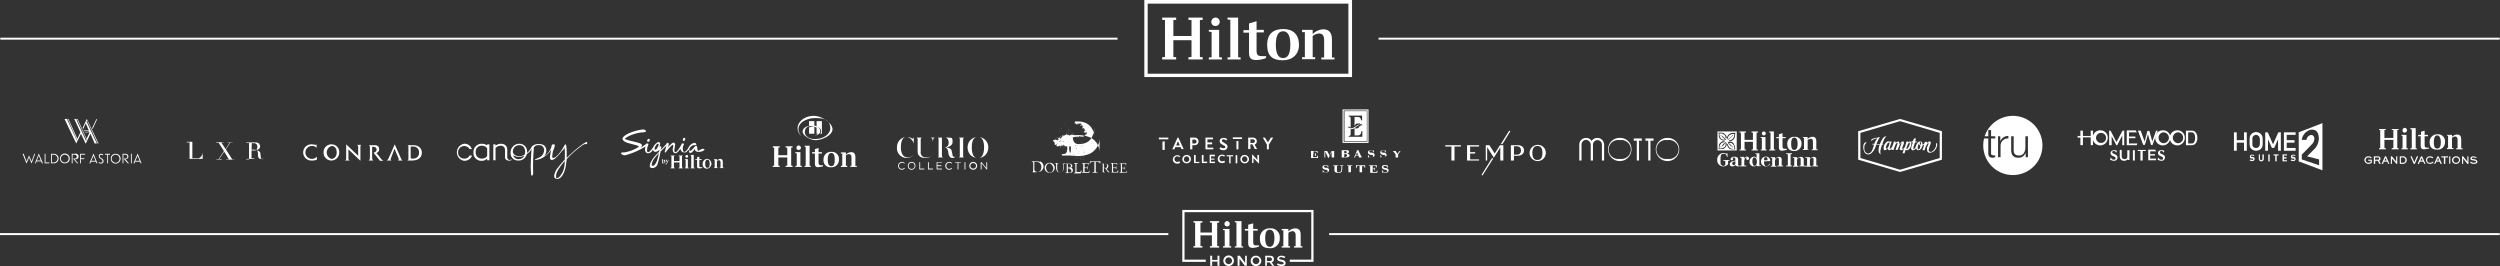 <svg xmlns="http://www.w3.org/2000/svg" viewBox="0 0 895.5 95.3"><rect x="0" y="0" width="895.5" height="95.3" fill="#333333" stroke="none"/><g id="Layer_3" data-name="Layer 3"><path d="M411.1,1.3H483V26.4H411.1Zm-1.2,26.3h74.4V0H409.9Z" style="fill:#fff"/><polygon points="429.8 7.2 429.8 20.4 430.8 20.5 430.8 21.3 425.7 21.3 425.7 20.5 426.8 20.4 426.8 14.4 420.3 14.4 420.3 20.4 421.3 20.5 421.3 21.3 416.3 21.3 416.3 20.5 417.3 20.4 417.3 7.2 416.3 7.1 416.3 6.3 421.3 6.3 421.3 7.1 420.3 7.2 420.3 12.9 426.8 12.9 426.8 7.2 425.7 7.1 425.7 6.3 430.8 6.3 430.8 7.1 429.8 7.2" style="fill:#fff"/><polygon points="436.7 20.5 437.7 20.6 437.7 21.3 433 21.3 433 20.6 434 20.5 434 11.5 433 11.3 433 10.7 436.7 10.7 436.7 20.5" style="fill:#fff"/><polygon points="439.7 20.6 440.7 20.5 440.7 7.1 439.7 7 439.7 6.3 443.5 6.3 443.5 20.5 444.4 20.6 444.4 21.3 439.7 21.3 439.7 20.6" style="fill:#fff"/><path d="M450.1,10.7h2.6v.9h-2.6V18c0,1.6.4,2.1,1.9,2.1h1.5v.7a10.3,10.3,0,0,1-3.5.7c-2.1,0-2.6-.9-2.6-2.8v-7h-2v-.9h2V8.4l2.7-.8Z" style="fill:#fff"/><path d="M465.3,16.1c0,3.3-2.3,5.5-5.8,5.5s-5.6-1.4-5.6-5.5,2.3-5.7,5.8-5.7,5.6,2,5.6,5.7m-3.1-.1c0-3.4-1-4.8-2.6-4.8S457,12.6,457,16s1,4.8,2.6,4.8,2.6-1.3,2.6-4.8" style="fill:#fff"/><path d="M478,20.6v.7h-4.7v-.7h1V14.4c0-1.7-.6-2.4-1.9-2.4a4.1,4.1,0,0,0-2.2.9v7.6h.9v.7h-4.7v-.7h1v-9h-1v-.8h3.8v1.5a5.8,5.8,0,0,1,3.8-1.7c2.1,0,3.1,1.3,3.1,3.7v6.4Z" style="fill:#fff"/><path d="M436.9,7.8a1.5,1.5,0,0,1-1.5,1.5,1.4,1.4,0,0,1-1.5-1.5,1.5,1.5,0,0,1,1.5-1.5,1.5,1.5,0,0,1,1.5,1.5" style="fill:#fff"/><rect x="493.8" y="13.5" width="401.6" height="0.7" style="fill:#fff"/><rect x="0.1" y="13.5" width="400.2" height="0.7" style="fill:#fff"/><rect x="476.1" y="83.5" width="419.3" height="0.71" style="fill:#fff"/><rect y="83.5" width="418.5" height="0.71" style="fill:#fff"/><polyline points="423.5 75.2 423.5 93.8 431.9 93.8 431.9 93 424.3 93 424.3 76 469.7 76 469.7 93 462 93 462 93.8 470.5 93.8 470.5 75.2" style="fill:#fff"/><polygon points="436.1 95.2 436.1 93.7 434.2 93.7 434.2 95.2 433.5 95.2 433.5 91.6 434.2 91.6 434.2 93.1 436.1 93.1 436.1 91.6 436.8 91.6 436.8 95.2 436.1 95.2" style="fill:#fff"/><path d="M438.9,93.4a1.2,1.2,0,1,0,2.4,0,1.2,1.2,0,0,0-2.4,0m3.1,0a1.9,1.9,0,1,1-3.8,0,1.9,1.9,0,0,1,3.8,0" style="fill:#fff"/><polygon points="445.9 95.2 444 92.7 444 95.2 443.3 95.2 443.3 91.6 444.1 91.6 446 94.2 446 91.6 446.6 91.6 446.6 95.2 445.9 95.2" style="fill:#fff"/><path d="M448.7,93.4a1.2,1.2,0,1,0,2.4,0,1.2,1.2,0,0,0-2.4,0m3.1,0a1.9,1.9,0,0,1-1.9,1.9,1.8,1.8,0,0,1-1.9-1.9,1.8,1.8,0,0,1,1.9-1.8,1.9,1.9,0,0,1,1.9,1.8" style="fill:#fff"/><path d="M453.8,93.5h1c.6,0,.8-.2.8-.6s-.2-.7-.8-.7h-1Zm1-1.9c1.1,0,1.5.4,1.5,1.2s-.2,1-.8,1.1l.9,1.3h-.7l-.9-1.2h-1v1.2h-.6V91.6Z" style="fill:#fff"/><path d="M460.4,92l-.3.5a2.8,2.8,0,0,0-1.2-.4c-.4,0-.7.2-.7.5s.2.3.8.4,1.5.4,1.5,1.2-.6,1.1-1.4,1.1a2.9,2.9,0,0,1-1.7-.5l.3-.5a2.3,2.3,0,0,0,1.4.4c.4,0,.7-.1.7-.4s-.2-.4-1-.6-1.3-.4-1.3-1,.7-1.1,1.4-1.1a2.4,2.4,0,0,1,1.5.4" style="fill:#fff"/><polygon points="436 79.8 436 88.1 436.7 88.2 436.7 88.7 433.4 88.7 433.4 88.2 434.1 88.1 434.1 84.3 430 84.3 430 88.1 430.7 88.2 430.7 88.7 427.5 88.7 427.5 88.2 428.1 88.1 428.1 79.8 427.5 79.7 427.5 79.2 430.7 79.2 430.7 79.7 430 79.8 430 83.3 434.1 83.3 434.1 79.8 433.4 79.7 433.4 79.2 436.7 79.2 436.7 79.7 436 79.8" style="fill:#fff"/><polygon points="440.4 88.2 441 88.2 441 88.7 438.1 88.7 438.1 88.2 438.7 88.2 438.7 82.5 438.1 82.4 438.1 82 440.4 82 440.4 88.2" style="fill:#fff"/><polygon points="442.3 88.3 442.9 88.2 442.9 79.7 442.3 79.6 442.3 79.2 444.7 79.2 444.7 88.2 445.3 88.3 445.3 88.7 442.3 88.7 442.3 88.3" style="fill:#fff"/><path d="M448.9,82h1.6v.6h-1.6v4c0,1,.2,1.3,1.1,1.3h1v.4a7.4,7.4,0,0,1-2.2.5c-1.4,0-1.7-.7-1.7-1.8V82.6h-1.2V82h1.2V80.5l1.8-.5Z" style="fill:#fff"/><path d="M456.5,85.3c0-2.1-.6-3-1.7-3s-1.6.9-1.6,3,.6,3.1,1.6,3.1,1.7-.9,1.7-3.1m1.9.1a3.3,3.3,0,0,1-3.6,3.5c-2.2,0-3.5-.9-3.5-3.5a3.4,3.4,0,0,1,3.6-3.6,3.2,3.2,0,0,1,3.5,3.6" style="fill:#fff"/><path d="M466.5,88.2v.5h-3v-.5h.6V84.3q0-1.5-1.2-1.5a2.8,2.8,0,0,0-1.4.6v4.8h.6v.5h-3v-.5h.6V82.5h-.6V82h2.4v.9a3.6,3.6,0,0,1,2.4-1.1c1.4,0,2,.8,2,2.3v4.1Z" style="fill:#fff"/><path d="M440.5,80.2a.9.9,0,0,1-1,.9.9.9,0,0,1-.9-.9,1,1,0,0,1,.9-1,1,1,0,0,1,1,1" style="fill:#fff"/><path d="M785.2,46.8H783V52h2.2c1.1,0,1.9-1.1,1.9-2.6S786.3,46.8,785.2,46.8Zm1.1,2.6c0,1.2-.4,1.9-1.1,2h-1.4v-4h1.4C785.9,47.5,786.3,48.2,786.3,49.4Z" style="fill:#fff"/><path d="M771,52l1.9-5.2h-.6l-1.4,4v-.3c-.3-1.1-1-3.5-1-3.6h-.7l-1,3.8-1.4-3.9h-1l1.9,5.1h.6l1.1-3.8,1.1,3.8Z" style="fill:#fff"/><path d="M748.9,48.7h-2.8V46.8h-.9v1.9h-1v.6h1V52h.9V49.2h2.8V52h.8V46.8h-.8Z" style="fill:#fff"/><polygon points="756.4 48.8 758 51.9 758.1 52 758.4 52 760.2 48.5 760.2 52 760.9 52 760.9 46.8 760.3 46.8 758.1 50.9 756 46.8 756 46.8 755.5 46.8 755.5 52 756.4 52 756.4 48.8" style="fill:#fff"/><path d="M765.3,51.4h-2.7V49.5h2.3v-.6h-2.3V47.4h2.8l-.4-.7h-3.2V52h3.6l.2-.7Z" style="fill:#fff"/><path d="M752.6,46.7a2.7,2.7,0,1,0,2.4,2.7A2.6,2.6,0,0,0,752.6,46.7Zm1.8,2.7a1.8,1.8,0,1,1-3.6,0,1.8,1.8,0,1,1,3.6,0Z" style="fill:#fff"/><path d="M775,46.7a2.7,2.7,0,1,0,2.4,2.7A2.5,2.5,0,0,0,775,46.7Zm1.9,2.7a2,2,0,0,1-1.9,1.9,1.9,1.9,0,0,1-1.8-1.9,1.9,1.9,0,0,1,1.8-2A2,2,0,0,1,776.9,49.4Z" style="fill:#fff"/><path d="M780.2,46.7a2.7,2.7,0,1,0,2.4,2.7A2.6,2.6,0,0,0,780.2,46.7Zm1.8,2.7a1.9,1.9,0,0,1-1.8,1.9,2,2,0,0,1-1.9-1.9,2,2,0,0,1,1.9-2A1.9,1.9,0,0,1,782,49.4Z" style="fill:#fff"/><path d="M757.4,55.2h0c-.4-.2-.8-.3-.8-.7s.4-.4.6-.4.5,0,.6.3l.2.3.3-.7h-.1c-.2-.2-.7-.2-1-.2s-1.2.3-1.2,1,.6,1,1.1,1.2.7.3.7.7-.3.5-.7.5a.9.9,0,0,1-.8-.5l-.2-.3-.3.8h.1a2.8,2.8,0,0,0,1.3.4,1.2,1.2,0,0,0,1.3-1.2C758.5,55.7,757.9,55.4,757.4,55.2Z" style="fill:#fff"/><path d="M762,53.9V56a.9.9,0,0,1-1,1l-.7-.2a1.1,1.1,0,0,1-.3-.8V53.7h-.7V56a1.5,1.5,0,0,0,1.6,1.6,1.3,1.3,0,0,0,1.1-.5h.1v.2h.7a17.6,17.6,0,0,1,0-2.3V53.8H762Z" style="fill:#fff"/><path d="M764.7,55.3V53.8H764v3.7h.7V55.3Z" style="fill:#fff"/><path d="M765.7,54.1h1v3.4h.8V55.7h0V54.1h1.1v-.4h-2.8Z" style="fill:#fff"/><path d="M774.4,55.2h0c-.4-.2-.7-.3-.7-.7s.3-.4.5-.4.5,0,.6.3l.2.3.3-.7h-.1a1.5,1.5,0,0,0-1-.2c-.6,0-1.2.3-1.2,1s.6,1,1.1,1.2.7.3.7.7-.2.5-.6.5a1,1,0,0,1-.9-.5l-.2-.3-.3.8h.1a2.8,2.8,0,0,0,1.3.4,1.2,1.2,0,0,0,1.3-1.2C775.5,55.7,774.9,55.4,774.4,55.2Z" style="fill:#fff"/><path d="M770.2,57V55.7h1.7v-.5h-1.7v-1h2.1l-.3-.6h-2.5v3.8h2.8v-.6h-2.2Z" style="fill:#fff"/><path d="M151.1,54.7c0,1.8-1.4,2.8-3.5,2.8h-1.8c.4-.1.5-.3.5-.8V52.8c0-.5,0-.7-.5-.8h2.1c1.8,0,3.2.9,3.2,2.7m-3.2,2.1a2,2,0,0,0,2.2-2.1,2,2,0,0,0-2.2-2.2h-.8v3.8c0,.4.1.5.4.5Zm-12.1-3.5c0-1.1-1-1.3-1.8-1.3h-1.9c.4.1.4.8.4,1.1v3.2c0,.4,0,1-.5,1.2h1.8c-.5-.2-.5-.8-.5-1.2V52.6h.5a1,1,0,0,1,1.1,1c0,.6-.6,1-1.1,1.1l2.3,2.9h1.2a5.1,5.1,0,0,1-1.4-1.5l-1.1-1.3a1.3,1.3,0,0,0,1-1.4M124,51.7v5c0,.5-.1.7-.5.8h1.8c-.4-.2-.5-.3-.5-.8V53.5l4.3,4.1V52.8c0-.6,0-.7.4-.9h-1.7c.5.2.5.3.5.9v3Zm-5.3,0a2.7,2.7,0,0,1,2.8,2.9,2.8,2.8,0,0,1-2.8,2.9,2.8,2.8,0,0,1-2.8-2.9,2.8,2.8,0,0,1,2.8-2.9m0,5.2c1.1,0,1.9-.9,1.9-2.3s-.7-2.3-1.8-2.3a2.4,2.4,0,0,0-.1,4.6m-6.9-4.6a1.8,1.8,0,0,1,1.6.7V51.7c-.1.1-.1.2-.3.2a8.8,8.8,0,0,0-1.5-.2,2.9,2.9,0,0,0-3,2.9,2.9,2.9,0,0,0,3.1,2.9,4.2,4.2,0,0,0,1.8-.3V56.1a2.3,2.3,0,0,1-1.8.8,2.3,2.3,0,0,1,0-4.6m29.6,1L140,56.8a.4.4,0,0,1-.1.3c0,.2.1.3.4.4h-1.8a1.7,1.7,0,0,0,.6-.6l2.3-5.2,2.3,5.2c.1.3.2.4.6.6h-1.8c.2-.1.3-.2.3-.4v-.3Z" style="fill:#fff"/><path d="M166.3,56.8a2.1,2.1,0,0,1-2.2-2.3,2.2,2.2,0,0,1,4.1-1.1h.8a2.7,2.7,0,0,0-2.8-1.9,3.1,3.1,0,0,0,0,6.1,2.9,2.9,0,0,0,2.9-1.9h-.9a1.9,1.9,0,0,1-1.9,1.1m8.2-5.1h.8v5.7h-.8v-.6a2.6,2.6,0,0,1-2,.8,2.8,2.8,0,0,1-2.9-3.1,2.9,2.9,0,0,1,3-3,3.1,3.1,0,0,1,1.9.6Zm0,1.4a2.3,2.3,0,0,0-1.9-.9,2.1,2.1,0,0,0-2.2,2.3,2.1,2.1,0,0,0,2.2,2.3,2.3,2.3,0,0,0,1.9-.9Zm35.6-1.5h-.6a3.7,3.7,0,0,0-1.2.7A32.4,32.4,0,0,0,203,57h0c-.1.4-.1,1.2-.2,1.5-.1,1.9-1.2,5.6-3.2,5.6a1,1,0,0,1-1.1-1.1,5.6,5.6,0,0,1,1.4-3,28.4,28.4,0,0,1,1.9-2.3l.5-.5c0-.8.1-2,0-3.5s-.1-.5-.4-.2a14.3,14.3,0,0,0-1.1,1.2,13.6,13.6,0,0,1-2.4,2.4l-.7.2c-.5,0-.7-.4-.7-.9s.1-.6.1-.9.2-1.2.4-1.9a9,9,0,0,1-3.7,3.2h0a7.7,7.7,0,0,1-1.9.5c-.2,0-.4-.2-.1-.3a11.4,11.4,0,0,0,1.9-.9,3,3,0,0,0,1.2-2.4A1.7,1.7,0,0,0,193,52a1.9,1.9,0,0,0-1.7.7c-.1.1-.1.4-.1.8a68.3,68.3,0,0,0-.2,8.7c-.2.5-.2.7-.5.7s-.3-.5-.3-.7-.1-2.2-.1-2.5.1-3.7.2-5,.1-1.3.1-1.3a5.8,5.8,0,0,1-1.7,1.8,3,3,0,0,1-3.1,2.3,2.6,2.6,0,0,1-2.7-2.7,3.1,3.1,0,0,1,3.2-3.3,2.7,2.7,0,0,1,2.7,2.8v.5a8.1,8.1,0,0,0,1.7-2.3,3.2,3.2,0,0,1,2.4-.9c1.6-.1,2.8.7,2.8,2.3a3.3,3.3,0,0,1-.8,2.1,6,6,0,0,0,2.6-3.4c.2-.6,0-.9.9-.9s-.3,2.1-.4,2.8-.2,1.3-.2,1.7.5.6,1.4-.1a14,14,0,0,0,3-4.1l.3-.3c.3,0,.3.4.4,1s.1,2.8.1,3.9a44.4,44.4,0,0,1,4.7-4.2l1.2-.9,1-.6c.2-.1.3,0,.4.1s.1.5-.2.6m-22.3,4.2-.9.3a4.1,4.1,0,0,1-3.1-.5,1.9,1.9,0,0,0,2,1.4,2.2,2.2,0,0,0,2-1.2m.3-1.4c0-1.5-.8-2.4-2.1-2.4a2.3,2.3,0,0,0-2.3,2.4c.3,1.7,2.8,2,4.2,1a3,3,0,0,0,.2-1m14.2,3.3-.4.4c-1.1,1.4-2.7,3.4-2.7,4.9s.1.7.6.7,1.7-1.7,2.1-3,.3-2.3.4-2.6Zm-19.7-.4c-.6,0-.9-.5-.9-1.1V53.7c0-1.2-.6-2.2-2.4-2.2a3.1,3.1,0,0,0-1.8.7v-.5h-.8v1.2h0v4.5h.8V53a2.7,2.7,0,0,1,1.8-.8,1.4,1.4,0,0,1,1.5,1c.1.1.1.4.1.7v2.3a1.2,1.2,0,0,0,1.3,1.3,1.1,1.1,0,0,0,1.2-.4h0l-.8.2" style="fill:#fff"/><path d="M66.9,56.9h1V51h-1v-.2h2v5.9h1.7a1.3,1.3,0,0,0,1.2-.4,2.1,2.1,0,0,0,.7-1.3h.1v1.9H66.9Z" style="fill:#fff"/><polygon points="77.4 57 78.3 57 80.2 54.1 78.3 51.1 77.5 51.1 77.5 50.9 80.2 51 80.2 51.1 79.3 51.1 80.8 53.4 82.3 51.1 81.4 51.1 81.4 51 83.3 51 83.3 51.1 82.5 51.1 80.9 53.5 83.2 57.1 83.9 57.1 83.9 57.2 81.1 57.2 81.1 57 82 57.1 80.3 54.3 78.5 57 79.4 57 79.4 57.2 77.4 57.1 77.4 57" style="fill:#fff"/><path d="M88.2,57.1h1V51.2h-1V51h3.6c.3,0,.5.2.8.3s.4.4.4.6a1.7,1.7,0,0,1,.2.5c0,.1-.1.2-.1.4s-.1.2-.2.4l-.5.4-.9.2h.4l.5.2a.5.5,0,0,1,.5.3c.2.1.3.2.3.4a.8.8,0,0,1,.1.4v.5a.9.9,0,0,1,.1.5v.3a.5.5,0,0,0,.2.4c.1.2.2.2.4.2h.2l.3-.2h0c0,.1,0,.1-.1.1H93.1l-.4-.3a.8.8,0,0,1-.2-.4c0-.2-.1-.4-.1-.6v-.8a6.4,6.4,0,0,0-.2-.7c-.1-.1-.2-.3-.4-.3l-.4-.2H90.1v3.1h1v.2H88.2Zm1.9-3.2h1.4l.3-.2.3-.4a2,2,0,0,1,.1-.7,1.4,1.4,0,0,0-.2-.7c0-.2-.2-.3-.3-.4l-.4-.2H90.2Z" style="fill:#fff"/><path d="M438.8,58.1h0a1.5,1.5,0,0,1-1.1.3,1.4,1.4,0,0,1-1.5-1.5,1.5,1.5,0,0,1,1.5-1.5,1.4,1.4,0,0,1,1.1.4h0l-.3.3h-.1a.9.9,0,0,0-.6-.3,1,1,0,0,0,0,2l.7-.2h.1Zm-9.3-.1h-1.2V55.6a.1.1,0,0,0-.1-.1h-.5v2.8a.1.1,0,0,0,.1.1h1.7c.1,0,.1,0,.1-.1v-.3c0-.1,0-.1-.1-.1m2.8,0h-1.2V55.6a.1.1,0,0,0-.1-.1h-.5v2.8a.1.1,0,0,0,.1.1h1.7c.1,0,.1,0,.1-.1v-.3c0-.1,0-.1-.1-.1m2.8-2.5h-1.7a.1.1,0,0,0-.1.1v2.8c0,.1,0,.1.1.1h1.7c.1,0,.1,0,.1-.1v-.3c0-.1,0-.1-.1-.1h-1.3v-.7H435v-.4h-1.2V56h1.4v-.4a.1.1,0,0,0-.1-.1m-12.6,2.3h-.1l-.7.2a1,1,0,0,1,0-2,1.1,1.1,0,0,1,.7.3h.1l.2-.3h0a1.3,1.3,0,0,0-1-.4,1.6,1.6,0,0,0-1.6,1.5,1.5,1.5,0,0,0,1.6,1.5,1.3,1.3,0,0,0,1-.3h0Zm28.4-2.3h-.5v1.8h0l-1.7-1.9h-.1c-.1,0-.1,0-.1.1v2.8c0,.1,0,.1.1.1h.3c.1,0,.1,0,.1-.1V56.6h0l1.8,1.9h.2V55.6h-.1m-7.8,0h-.5v2.8a.1.1,0,0,0,.1.1h.4a.1.1,0,0,0,.1-.1V55.6h-.1m-1.5,0h-2.1a.1.1,0,0,0-.1.1V56h.9v2.4c0,.1,0,.1.1.1h.4V56h.9v-.4a.1.1,0,0,0-.1-.1m-15,1.5a1.5,1.5,0,0,1-1.5,1.5,1.5,1.5,0,0,1-1.6-1.5,1.6,1.6,0,0,1,1.6-1.5,1.5,1.5,0,0,1,1.5,1.5m-.6,0a1,1,0,0,0-.9-1,1,1,0,0,0-1,1,.9.9,0,0,0,1,1,.9.9,0,0,0,.9-1m21.4,0a1.5,1.5,0,0,1-1.6,1.5,1.5,1.5,0,0,1-1.5-1.5,1.5,1.5,0,0,1,1.5-1.5,1.6,1.6,0,0,1,1.6,1.5m-.6,0a1,1,0,0,0-1-1,1,1,0,0,0-.9,1,.9.9,0,0,0,.9,1,.9.9,0,0,0,1-1" style="fill:#fff"/><path d="M418.5,49.3v.5c0,.1,0,.1-.1.1h-3.2a.1.1,0,0,1-.1-.1v-.5h3.4m37.5,0h-.8l-1,1.7-1.1-1.7h-.7c-.1,0-.1,0,0,.1l1.4,2.4v1.6c0,.1,0,.1.1.1h.5c.1,0,.1,0,.1-.1V51.8h0l1.5-2.4h0m-21.5,3.5h-2V51.7h1.6a.1.1,0,0,0,.1-.1v-.5a.1.1,0,0,0-.1-.1h-1.6V49.9h1.9a.1.1,0,0,0,.1-.1v-.5h-2.7v4.1c0,.1,0,.1.1.1h2.6a.1.1,0,0,0,.1-.1v-.5h-.1m4-1.8c-.6-.2-.8-.4-.8-.7s.2-.5.6-.5a1.5,1.5,0,0,1,.9.4h0a.1.1,0,0,0,.1-.1l.3-.3h0c0-.1,0-.1-.1-.1a1.7,1.7,0,0,0-1.2-.4c-.8,0-1.4.4-1.4,1.1s.4,1,1.1,1.4.9.4.9.7-.2.5-.6.5a1.7,1.7,0,0,1-1-.3h-.2l-.3.4a.1.1,0,0,0,.1.1c0,.1.5.5,1.4.5a1.3,1.3,0,0,0,1.4-1.2c0-.7-.4-1-1.2-1.4m-21.4-.5h-.7v2.9a.1.1,0,0,0,.1.1h.6c.1,0,.1,0,.1-.1V50.5h-.1m26.5,0h-.7v2.9c0,.1,0,.1.1.1h.5c.1,0,.1,0,.1-.1V50.5h0m6.7,2.9h-.8l-.9-1.7h-.7v1.6c0,.1,0,.1-.1.1h-.6a.1.1,0,0,1-.1-.1V49.3h1.8a1.3,1.3,0,0,1,.5,2.5Zm-.8-2.9a.7.7,0,0,0-.7-.6h-.9v1.3h.9a.7.7,0,0,0,.7-.7m-20.2.1a1.3,1.3,0,0,1-1.4,1.4h-.8v1.4c0,.1,0,.1-.1.1h-.6a.1.1,0,0,1-.1-.1V49.3h1.6a1.3,1.3,0,0,1,1.4,1.4m-.7,0a.7.7,0,0,0-.8-.7h-.7v1.4h.7a.7.7,0,0,0,.8-.7M424,53.4h-.8l-.3-.7H421l-.3.7c0,.1-.1.1-.2.1h-.6l1.9-4.2h.3Zm-1.4-1.3-.6-1.4h-.1l-.6,1.4Zm22.2-2.9h-3.2v.5c0,.1,0,.1.1.1h3.1c.1,0,.1,0,.1-.1v-.5h-.1" style="fill:#fff"/><path d="M323.9,60.1l.2.2a1.4,1.4,0,0,1-1,.5,1.4,1.4,0,0,1-1.4-1.4h0a1.4,1.4,0,0,1,1.4-1.4,1.8,1.8,0,0,1,1,.4l-.2.2a1.1,1.1,0,0,0-.8-.3,1.1,1.1,0,0,0-1.1,1.1h0a1.1,1.1,0,0,0,1.1,1.1,1.2,1.2,0,0,0,.8-.4m4-.7h0a1.4,1.4,0,0,1-1.4,1.4,1.3,1.3,0,0,1-1.3-1.4h0a1.3,1.3,0,0,1,1.4-1.4,1.3,1.3,0,0,1,1.3,1.4m-.3,0a1,1,0,0,0-1.1-1.1,1,1,0,0,0-1,1.1h0a1,1,0,0,0,1.1,1.1,1,1,0,0,0,1-1.1Zm2-1.3h-.3v2.6h1.8v-.3h-1.5Zm3.1,0h-.3v2.6h1.8v-.3h-1.5Zm3.1,1.4h1.4v-.3h-1.4v-.9h1.6v-.2h-1.9v2.6h1.9v-.3h-1.6Zm4.2,1a1,1,0,0,1-1-1.1h0a1,1,0,0,1,1-1.1,1.1,1.1,0,0,1,.8.3l.2-.2a1.3,1.3,0,0,0-1-.4,1.4,1.4,0,0,0-1.4,1.4h0a1.4,1.4,0,0,0,1.4,1.4,1.1,1.1,0,0,0,1-.5l-.2-.2a1,1,0,0,1-.8.4m2.1-2.2h.9v2.4h.3V58.3h.9v-.2h-2.1Zm3.4,2.4h.3V58.1h-.3Zm4.5-1.3h0a1.4,1.4,0,1,1-2.8,0h0a1.4,1.4,0,1,1,2.8,0m-.4,0a1,1,0,1,0-2,0h0a1,1,0,1,0,2,0Zm3.7.8-1.7-2.1h-.3v2.6h.3V58.5l1.8,2.2h.2V58.1h-.3ZM327.5,55a2.8,2.8,0,0,1-2.3,1.4c-1.6,0-2.5-1.3-2.5-3.6s.6-3.4,1.6-3.7a3.6,3.6,0,0,0-3,3.7,3.5,3.5,0,0,0,3.5,3.8,3.1,3.1,0,0,0,2.7-1.6m-.2-3.5V49.2l-.4.5h-.1a3,3,0,0,0-1.7-.6,3.3,3.3,0,0,1,2.2,2.4m6.8,3a2.1,2.1,0,0,1-2.3,1.9,1.8,1.8,0,0,1-2-2.1V49.9a.7.7,0,0,1,.4-.6h-1.9a.7.7,0,0,1,.4.6v4.4c0,1.4,1,2.3,2.8,2.3a2.4,2.4,0,0,0,2.6-2.1m13.6,1.1a4.2,4.2,0,0,0,2,1c-1-.3-1.6-1.7-1.6-3.8s.5-3.3,1.6-3.7a3.8,3.8,0,0,0-2,1,3.7,3.7,0,0,0-1.1,2.7,3.9,3.9,0,0,0,1.1,2.8m3.1,1a4.1,4.1,0,0,0,2.1-1,3.9,3.9,0,0,0,1.1-2.8,3.7,3.7,0,0,0-1.1-2.7,3.8,3.8,0,0,0-2-1c1.1.4,1.6,1.7,1.6,3.7s-.6,3.5-1.7,3.8m-7.4-.2h2a.5.5,0,0,1-.4-.6V49.9a.5.5,0,0,1,.4-.6h-2a.5.5,0,0,1,.4.6v5.9a.5.5,0,0,1-.4.6m-1-.8a.6.6,0,0,1-1.2,0c0-.3-.1-.5-.1-.7a2.9,2.9,0,0,1-.2-.9c-.3-1.2-2.2-1.2-2.2-1.2s2.5-.2,2.5-1.9-.1-1.6-2.4-1.6h-.2c.8.1,1.2.8,1.2,1.8a1.5,1.5,0,0,1-1.5,1.7c1.1.1,1.3,1.1,1.4,2s.6,1.8,1.4,1.8a1.2,1.2,0,0,0,1.3-1m-5,.2V49.3h-1.5a.6.6,0,0,1,.3.6v5.9a.6.6,0,0,1-.3.6h1.9a.7.7,0,0,1-.4-.6m-3.7-6.3c.3.1.4.5.4,1.2s.1-1.1.4-1.2a.5.5,0,0,1,.4-.2h-1.6a.5.5,0,0,1,.4.2" style="fill:#fff"/><path d="M294.1,47c0-.8-.6-1.4-1.6-1.7V43.4h1.9v4.5h-.6a1.6,1.6,0,0,0,.3-.9m-2.6-5.5c-3.4,0-5.8,2.2-5.8,4.4a3.6,3.6,0,0,0,1.5,2.9h0a3.6,3.6,0,0,1-1.2-2.6c.1-2.5,3.2-3.9,6-3.9s5.4.4,5.4,3.7c0,1.6-1.8,3.8-5.6,3.8-2,0-3.5-1-3.5-2.5s1-2.2,2.6-2.2l1.1.2a3.4,3.4,0,0,0-2.2.4v2.2h1.9V45.4l.8.3v2.2h.5a2.1,2.1,0,0,1-1.7.6h0c1.8.1,2.5-.7,2.5-1.6s-1-1.8-2.1-1.9V43.4h-1.9v1.7c-1.2.2-2.3.9-2.3,2.1s2.5,3,4.7,3,6-1.7,6-3.9-3.8-4.8-6.7-4.8" style="fill:#fff"/><polygon points="283.4 52.9 283.4 59.3 283.9 59.4 283.9 59.8 281.4 59.8 281.4 59.4 282 59.3 282 56.4 278.8 56.4 278.8 59.3 279.3 59.4 279.3 59.8 276.8 59.8 276.8 59.4 277.3 59.3 277.3 52.9 276.8 52.8 276.8 52.4 279.3 52.4 279.3 52.8 278.8 52.9 278.8 55.6 282 55.6 282 52.9 281.4 52.8 281.4 52.4 283.9 52.4 283.9 52.8 283.4 52.9" style="fill:#fff"/><path d="M286.7,59.4h.5v.4h-2.3v-.4h.5V54.9h-.5v-.4h1.8Zm.2-6.5a.8.8,0,0,1-.8.8.7.7,0,0,1-.8-.8.8.8,0,0,1,.8-.8.9.9,0,0,1,.8.8" style="fill:#fff"/><polygon points="288.2 59.4 288.6 59.4 288.6 52.6 288.2 52.5 288.2 52.2 290 52.2 290 59.4 290.4 59.4 290.4 59.8 288.2 59.8 288.2 59.4" style="fill:#fff"/><path d="M293.2,54.5h1.2V55h-1.2v3.1c0,.8.2,1.1.9,1.1h.7v.4l-1.7.3c-1,0-1.2-.5-1.2-1.4V55h-1v-.5h1V53.4l1.3-.4Z" style="fill:#fff"/><path d="M300.5,57.2a2.6,2.6,0,0,1-2.8,2.7,2.4,2.4,0,0,1-2.7-2.7,2.6,2.6,0,0,1,2.8-2.8,2.5,2.5,0,0,1,2.7,2.8m-1.5,0c0-1.7-.4-2.4-1.2-2.4s-1.3.7-1.3,2.4.5,2.3,1.3,2.3,1.2-.6,1.2-2.3" style="fill:#fff"/><path d="M306.9,59.4v.4h-2.3v-.4h.4v-3q0-1.2-.9-1.2a3,3,0,0,0-1.1.4v3.8h.5v.4h-2.3v-.4h.5V55h-.5v-.4H303v.8a2.8,2.8,0,0,1,1.9-.9q1.5,0,1.5,1.8v3.2Z" style="fill:#fff"/><path d="M32,58.5h.4l.2-.6h1.7l.3.6h.3L33.5,55Zm1.5-2.7.7,1.8H32.7Zm2.7,2.8a.9.9,0,0,0,.9-.9,1.1,1.1,0,0,0-.8-1c-.3-.3-.6-.4-.6-.8a.5.5,0,0,1,.5-.5l.6.2.2-.2a1.1,1.1,0,0,0-.8-.3.7.7,0,0,0-.8.8,1.1,1.1,0,0,0,.7,1c.4.3.6.4.6.8a.6.6,0,0,1-.5.6.9.9,0,0,1-.7-.3l-.2.2a1.1,1.1,0,0,0,.9.4m3.2-3.2v-.3H37.6v.3h.8v3.1h.3V55.4Zm3.8,1.4a1.7,1.7,0,0,0-1.8-1.7,1.6,1.6,0,0,0-1.7,1.7,1.7,1.7,0,0,0,1.7,1.8,1.8,1.8,0,0,0,1.8-1.8m-.4,0a1.4,1.4,0,0,1-1.4,1.5A1.5,1.5,0,0,1,40,56.8a1.4,1.4,0,1,1,2.8,0m2.8-.7a.7.7,0,0,1-.8.7h-.5a12.2,12.2,0,0,0,1.5,1.7h.4L44.9,57H45a1,1,0,0,0,1-.9,1,1,0,0,0-1.1-1h-1v3.4h.3V55.4h.7a.7.7,0,0,1,.7.7m1.6-1h-.3v3.4h.3Zm.6,3.4h.4l.2-.6h1.7l.3.6h.3L49.3,55Zm1.5-2.7.7,1.8H48.5Z" style="fill:#fff"/><path d="M9.5,58.6l.9-2.2.9,2.2,1.3-3.5h-.3l-1,2.7-.9-2.1-.9,2.1-1-2.7H8.1Zm3-.1h.3l.3-.7h1.7l.2.7h.4L13.9,55Zm1.4-2.8.7,1.8H13.2Zm3.8,2.8v-.3H16.3V55.1H16v3.4Zm1.5,0A1.7,1.7,0,0,0,21,56.8a1.7,1.7,0,0,0-1.8-1.7h-.9v3.4h.9m0-3.1a1.4,1.4,0,0,1,0,2.8h-.6V55.4h.6M25,56.8A1.8,1.8,0,0,0,23.2,55a1.7,1.7,0,0,0-1.7,1.8,1.6,1.6,0,0,0,1.7,1.7A1.7,1.7,0,0,0,25,56.8m-.4,0a1.4,1.4,0,0,1-1.4,1.4,1.4,1.4,0,0,1-1.4-1.4,1.4,1.4,0,1,1,2.8,0m2.9-.8a.7.7,0,0,1-.8.8h-.6c.1,0,1.5,1.7,1.5,1.7H28L26.7,57h.2a1,1,0,1,0-.1-1.9H25.7v3.4H26V55.4h.7a.8.8,0,0,1,.8.6m3-.6v-.3H28.7v3.4H29V57h1.2v-.3H29V55.4Z" style="fill:#fff"/><path d="M33,45.9l1.5-3.2h.3l-1.6,3.5Zm-8.2-3.3H23.1l4.2,8.8L29,47.9l1.7,3.6,1.7-3.6,1.5,3.5h1.4l-4.2-8.8-1.5,3.2.2.4.9-2,1.1,2.5H30v.2h1.8v.3H30.3v.2h1.8l-1.1,2.3-3.2-7.1H26.6l2.2,4.8-1.1,2.3-3.2-7.1h.3Zm6.2.9.2-.3L35,51.4h-.3Zm-3.7-.8h.3L31,50.1l-.2.3Zm.3,7.4v.3l-3.6-7.7h.3Z" style="fill:#fff"/><path d="M376,58.3a1.8,1.8,0,0,0-1.8,1.9,1.7,1.7,0,0,0,1.8,1.7,1.8,1.8,0,1,0,0-3.6m.1,3.5c-1,0-1.4-1-1.4-1.8s.7-1.5,1.2-1.5,1.4.9,1.4,1.8-.6,1.5-1.2,1.5m5.4-3.4h-.2c-.1,0-.2,0-.2.1a2.8,2.8,0,0,0-.1,1v.6a2.1,2.1,0,0,1-.3,1.2,1.4,1.4,0,0,1-1,.4c-.4,0-.8,0-1-.3s-.4-.6-.4-1.2V59.2c0-.5,0-.6-.3-.7h-.1c-.1,0-.1-.1,0-.1h1.2a.1.1,0,0,1,.1.1H379c-.3.1-.3.2-.3.7v1.1c0,.9.3,1.4,1.1,1.4s1-.6,1-1.4v-.6a2.8,2.8,0,0,0-.1-1c0-.1-.1-.1-.3-.1h1.1m2.1,1.6a.1.1,0,0,1-.1-.1.7.7,0,0,0,.6-.7.7.7,0,0,0-.4-.6,1.5,1.5,0,0,0-.9-.2h-1.1c-.1,0-.1.1,0,.1h.1c.3,0,.3.1.3.5v2c0,.5,0,.6-.3.6h-.1v.2h1.2c1,0,1.4-.4,1.4-1a.9.9,0,0,0-.7-.9m-1.1-1.3a.1.1,0,0,1,.1-.1h.2a.7.7,0,0,1,.8.7c0,.5-.3.6-.8.6s-.3,0-.3-.1Zm.5,3h-.4a1.3,1.3,0,0,1-.1-.6v-.8c0-.1,0-.1.3-.1s1,.5,1,.9-.3.7-.8.7m4.4-.5-.3.7h-2.4v-.2h.2c.3,0,.3-.1.3-.6V59.2c0-.5,0-.6-.4-.6h-.1v-.2H386c.1,0,.1.1,0,.2h-.1c-.3,0-.3.1-.3.6V61c0,.3,0,.5.1.6h1.2c.1,0,.2-.2.3-.5s.2,0,.2.1m2.9,0a2.5,2.5,0,0,1-.2.7h-2.6v-.2h.2c.3,0,.3-.1.3-.6V59.2c0-.5,0-.6-.3-.6h-.1c0-.1,0-.2.1-.2h2.2c.1.1.1.5.1.7s-.1.1-.1,0-.1-.4-.4-.5h-.9c-.1,0-.1,0-.1.2v1c0,.2,0,.2.1.2h.8c0-.1.1-.1.1-.2v-.2c.1-.1.1-.1.2,0a4.3,4.3,0,0,0-.1.5,4.3,4.3,0,0,0,.1.5h-.2v-.2a.2.2,0,0,0-.2-.2h-.8V61c0,.3,0,.5.1.6h1.2c.1,0,.3-.2.4-.5a.1.1,0,0,1,.1.1M372.5,58a2.7,2.7,0,0,0-1.3-.2h-1.6V58h.2q.3,0,.3.6v2.3c-.1.7-.1.7-.4.8h1.6a3.2,3.2,0,0,0,1.4-.3,2.1,2.1,0,0,0,1.1-1.8,1.9,1.9,0,0,0-1.3-1.8m-1.1,3.7c-.4,0-.6-.1-.7-.3a.8.8,0,0,1-.2-.6V58h.6a1.7,1.7,0,0,1,1.9,1.8c0,1.1-.5,1.9-1.7,1.9m19.9-3.9h3c0,.3-.1.6-.1.8s-.1.1-.1,0-.1-.4-.2-.4l-.7-.2h-.4c-.2,0-.2,0-.2.2v2.7c0,.7,0,.8.4.8h.2c0,.1,0,.2-.1.2h-1.6a.1.1,0,0,1,0-.2h.2c.4,0,.4-.1.4-.8V58.2c0-.2,0-.2-.2-.2h-.3a1.1,1.1,0,0,0-.8.2.5.5,0,0,0-.2.4h-.2a2.2,2.2,0,0,0,.1-.8h.8m9.2,3.3c-.1.3-.3.5-.4.5h-.6c-.5,0-.6,0-.6-.1a.7.7,0,0,1-.1-.5v-.8h.8a.2.2,0,0,1,.2.2v.2h.2v-1h-.2v.2a.3.3,0,0,1-.1.2h-.8c-.1,0-.1,0-.1-.1V58.8c0-.2,0-.2.1-.2h.9c.3,0,.3.2.4.5a.1.1,0,0,0,.1-.1c0-.2,0-.6-.1-.6H398a.3.3,0,0,0-.1.2h.1c.3,0,.3.1.3.6v1.9c0,.5,0,.6-.3.7h-.5a4.2,4.2,0,0,1-1.1-1.4h0a1.1,1.1,0,0,0,.6-.9.7.7,0,0,0-.4-.7l-.9-.2h-.9c.2.1.2.1.2.6v1.9c0,.5,0,.6-.3.6h1.1s.1-.1,0-.1h-.1c-.3,0-.3-.1-.3-.6v-.7c0-.1,0-.1.2-.1s.3.1.4.2a3.5,3.5,0,0,1,.5.8c.4.5.6.6,1.1.6h2.8a1.4,1.4,0,0,0,.2-.7c0-.1,0-.1-.1-.1m-4.7-.9c-.3,0-.4,0-.4-.1h0V58.8c0-.2,0-.2.3-.2a.8.8,0,0,1,.9.8.7.7,0,0,1-.3.6c-.1.2-.3.2-.5.2m8,1a4.9,4.9,0,0,1-.3.7H401c-.1,0-.1-.1,0-.1h.1c.3-.1.4-.2.4-.7V59.2c0-.5-.1-.6-.4-.6h0c-.1,0-.1-.1,0-.1h2.3v.6a.1.1,0,0,1-.1.1c-.1-.3-.1-.5-.4-.5H402c-.1,0-.1,0-.1.2v1.1c0,.1,0,.1.2.1h.7c.1,0,.1-.1.1-.2v-.2h.1v1c0,.1-.1.1-.1,0v-.2c0-.1,0-.1-.2-.2h-.8v.8a.7.7,0,0,0,.1.5c0,.1.1.1.6.1h.7c.1,0,.2-.2.3-.5h.2" style="fill:#fff"/><path d="M380.6,47.2Zm1.9,1.8Zm5.7,1.1Zm-7.7-2Zm3.8,1.8Zm9.6-.7a6.4,6.4,0,0,1-3.4,5.8,10.8,10.8,0,0,1-4.4.9l-3.1-.2h-2.6a.5.5,0,0,1,0-.5h.4c1.1-.1,1.5-.4,1.5-2.4v-.3H382c0-.1.1-.1-.1-.1s-.1.1-.1,0h-.1c-.1,0-.1.1-.1,0h-.2a.1.1,0,0,1,.1-.1.1.1,0,0,0,.1-.1h-.4c-.1,0-.1-.1-.1,0H381a.3.3,0,0,1,.1-.2.1.1,0,0,0-.1-.1h-.1c0,.1,0,.1-.1.1h0c-.1.1-.1,0-.1.1h0c0,.1-.1.1,0,.1h-.1c-.1.1-.1,0-.2,0h-.2a.1.1,0,0,0-.2,0h0c0,.1,0,.1-.1.1h-.3c-.1,0-.1,0,0-.1h-.3s-.1,0,0,.1h0a.1.1,0,0,1-.1.1h-.3c0,.1,0,.1-.1.1h-.1s.1-.1,0-.1h-.2c-.1,0,0,0,0-.1h0c0-.1.1-.1,0-.1s-.1.1-.1,0h.1c0-.1.1-.1,0-.1s.1-.1,0-.1,0,.1-.1.1h0c-.1,0-.1.1-.1,0h0a.1.1,0,0,0,.1-.1v-.2a.1.1,0,0,1-.1-.1.1.1,0,0,1,.1.1h.1c.1-.1.1,0,.1-.1s-.1-.1,0-.1h.1c.1,0,.2,0,.1-.1h-.2c-.1.1,0,.1-.1.1h-.1a.1.1,0,0,0-.1.1h.1a.1.1,0,0,1-.1.1s.1.1,0,.1H378a.1.1,0,0,1-.1-.1h-.1V51h-.2a.1.1,0,0,1,.1-.1h-.1a.1.1,0,0,1-.1-.1h0a.1.1,0,0,1-.1-.1h.1c.1-.1,0-.1,0-.1h-.2c0-.1,0-.1.1-.1h0c-.1,0-.1.1-.1,0s0,0,.1-.1h.1c.1.1,0,.1.1.1h0c.1.1.1,0,.2,0h-.3c0,.1,0,.1-.1,0h-.1c0,.1-.1,0-.1,0h-.1a.1.1,0,0,0,.1-.1c.1-.1-.1,0-.1,0h0a.1.1,0,0,0,.1-.1h0a.1.1,0,0,1,.1-.1h.2c.1-.1.1-.1.1,0h.1a.1.1,0,0,1,.1-.1c-.1-.1,0-.1,0-.1h.1c.1-.1.1,0,.1,0h.2a.1.1,0,0,0,.1.1h.2a.1.1,0,0,0,.1.1h1a.1.1,0,0,0-.1.1h-.1a.1.1,0,0,1-.1.1h0c.1,0,.1,0,.1-.1h-.3c-.1,0-.1,0-.1-.1h0a.1.1,0,0,1,.1-.1h-.3a497582161915.9,497582161915.9,0,0,0,.2.2v-.2a.1.1,0,0,1,.1.1c.1,0,.1,0,.1.1a.1.1,0,0,0,.1-.1h0c.1,0,.1,0,.1-.1h0c-.1,0-.1.1-.1.2h-.1c-.1,0-.1,0,0-.1a.1.1,0,0,0-.1-.1.1.1,0,0,1-.1.1h-.1c0-.1.1,0,.1-.1h.2c-.1-.1.1-.1,0-.1a.1.1,0,0,1-.1-.1h.1c0-.1-.1,0-.1,0s0-.1,0-.2H379v-.2h.1c.1,0,.1,0,.1-.1h.2s0,.2.1.2h0v-.4h.1a.1.1,0,0,1,.1.1h.1v.2c0,.1,0,.2.1.2h.2v-.2h-.2a.1.1,0,0,0,.1-.1h.3v-.2h-.1a.1.1,0,0,1-.1.1c0-.1.1-.1.1-.2h.3c0-.1,0-.2-.1-.1h-.1s0,.1-.1,0h.2c0-.1,0,0,.1-.1h-.1c.1,0,.1,0,.1-.1h.2a.1.1,0,0,0-.1-.1h-.1a.1.1,0,0,1-.1-.1h.1c.1-.1.1,0,.1,0h0c0-.1,0,0-.1-.1h.3c.1.1.1,0,.1.1h.1v.2a.1.1,0,0,0,.1-.1c-.1-.1,0-.1,0-.1s.1.1.1,0h0c.1,0,0-.1.1-.2a.1.1,0,0,1,.1.1h0a.1.1,0,0,0,.1-.1.1.1,0,0,1,.1-.1c0-.1,0-.1.1,0h.1a.1.1,0,0,1,.1.1c.1,0,.1,0,.1-.1h0c-.1,0-.1-.1,0-.1s.1,0,0-.1h.3c.1.1,0,.1,0,.2h0a.1.1,0,0,1,.1.1h.3c.1-.1,0-.1,0-.1h.2a.1.1,0,0,1,.1.1c-.1,0-.1,0-.1.1h0c.1,0,.1-.1.2,0s.2.1.2,0v-.2c0-.1,0-.1.1,0s-.1.1,0,.1,0-.2.1-.1h0v.2c.1-.1.1-.1.1-.2h.2s.1.1.1,0-.1-.1,0-.1,0-.1.1-.1h0v.2h.5s.1-.2.1-.1.1.1.1.2h.9a12.4,12.4,0,0,1,4.3.6,5.7,5.7,0,0,1,3.9,5.7m-13.4-5.8h0m0,.1h0m.1-.1h0m-.1.6h0m-.1.4h0m0,.1h0m-1.1,1.1h0m-.1,1h0m-1.6,3c.1,0,0-.1,0,0h0m0,.2h0m1,2.4h0m.1,0h0m6.3-6h0a.1.1,0,0,1-.1-.1h.2c-.1,0-.1,0-.1.1m.3.4h0c.1,0,0,0,0-.1h0m0-1.2h0m.7-.7h0m.1,0h0m.4.4Zm.3-.3h0m0-.1h0m.2,5.1h0m0-2.9h0m.1-1h0m.1-.1h.2a.1.1,0,0,1,.1-.1h-.3m0-.1h0m.1-.5Zm0,.1h0m0,.4h0m.1-.7h0Zm0,.4h0m0-.2h0m0,.3h0m.1-.1h0m0-.3h0m0,.2Zm0-.1h0m0,1.6h0a.1.1,0,0,0,.1-.1h-.1m.3.1h0m.1.2h0m0-.1h0m.1-.1h0c-.1,0-.1.1,0,.1m-.1.7h0c.1,0,.1,0,.1.1h-.1m.1-.5h0m0,.2h0m.2.3h0m0-.3Zm.1.9h0m0-.4h0m.1-.2h0m0,.1h0m.1-.1h0m-.1.6Zm0-.3Zm-.1-.1h0m0,1.4h0a.1.1,0,0,0-.1.1h.1m0,.2h.1a.1.1,0,0,1,.1-.1h0a.1.1,0,0,0,.1-.1h-.3Zm0-.1h0m.2,0h0s-.1.1,0,.1m.1,1.2h.1a.1.1,0,0,0-.1-.1h0m0-.7h0a.1.1,0,0,0,.1.1h-.1m.2,1h0m0-.3h0m0,.7h0Zm-.1-1h0m0,0h0m0,.5h0m0,0h0m-.1.3h0m-.3.6h0c.1,0,.1-.1,0-.1h0s.1-.1,0-.1h0m-.2,0h0a.1.1,0,0,0-.1-.1h0c.1,0,.1,0,.1-.1Zm0,.2h0a.1.1,0,0,0-.1.1h0c.1,0,.1,0,.1-.1h0m-.2-.1c.1,0,.1,0,0-.1h0m-.1-.2h0c.1-.1.1-.1,0-.1h0m-.2.4h0m-.4-.1H387c-.1,0-.1,0-.1-.1h.3m0,.5h0m-.2-.4h0m0,.2h0m0,.2h0Zm-.4-.6h0m0,.2h0m-.1-1.3h0m0,1h0a.1.1,0,0,0-.1-.1h.1m-.1,0h0m0,.2h0m-.2-1.1h.1a.1.1,0,0,0-.1-.1h0m0,1.3h0m-.1-.7h0m.1.1h0c-.1,0-.1.1,0,.1m0,.4h0m-.2-.4h0m0,.4h0m-.2-.7h0a.1.1,0,0,0,.1-.1h-.1Zm.1-.1h0m0,.6h0m0,.3h0m-.1.1h0m0-.9h0m0-1.9h0s-.1.1,0,.1h0m-.1,1.7Zm0,.5h0m0,.4h-.2c.1,0,.1,0,.1-.1h0a.1.1,0,0,1-.1.1h.1a.1.1,0,0,1,.1-.1m-.1.4h0m0-.1h0m-.1-.1h0m-.1-.1h-.1a.1.1,0,0,0,.1-.1h0m0-.1h0m-.1-2.7h0m-.1,2.9h0m0-3.4Zm-.1,2.9h0s.1,0,0-.1m-.2.3h0m0,.1h0c.1,0,0,0,0-.1m0-.1h0m-.1-.1c.1,0,.1,0,.1-.1a.1.1,0,0,0-.1.1m.1-.8Zm-.3,1.6h0m0-2.1h.1c-.1.1-.1.1-.1,0h-.1a.1.1,0,0,1-.1.1h.2m-.1,0h0m0,.8c-.1-.1-.1,0,0,0h0m-.2-4.1h0m0,2.4h0m-.1-2.2h0m.1.6h0m0-.5h0m0,.8h0m0,.2h0m.1-.6h0m0-.4h0m0-2.2h0a.1.1,0,0,0-.1-.1h.1Zm.2,3.7h0a.1.1,0,0,0-.1-.1h.1m0,.9h0m-.1-1.9h0c-.1,0-.1,0-.1.1h.1m-.1-.8h0m.1.4Zm0-.1Zm0,0Zm.1-.2h0a.1.1,0,0,1-.1-.1h.1Zm-.1-.8h0m.1.5Zm0-.5h0m0-1.9h0m0,.6h0m-.1-.9h0m0,0h0m0,.9h0m0,1.3h0m-.1-1.3h0m0-1.3h0m0,6.8h0s-.1,0,0,.1m0-1.8h0m0,.9h0c.1,0,.1-.1,0-.1m0,0h0m.3-.3h0m0,0h0Zm.1-.8h0m.2-2h0Zm.1,1.2h0m0-1.2h0m-.1,1.5h0m0,0c.1,0,.1,0,.1-.1H385m0,.7h0m.1,1.5h0m-.1-.5h0m0,.7Zm-.1.1a.1.1,0,0,0,.1.1h0c0-.1,0-.1-.1-.1m.1-.2h0m-.1-.4h0c.1-.1,0-.1,0-.1h0a.1.1,0,0,0,.1-.1Zm-.2,1.8h0m0-.8h0m0,0c.1-.1,0-.1,0-.1h0m0,.8h0m0,.1h0m0,.4Zm.1-.7h0m.3-.2Zm0,.6h0m.3-3.4h0m0-.1h0m0-1h.1a.1.1,0,0,0-.1.1h.1c.1,0,.1,0,.1.1h0c-.1,0-.1,0-.1-.1h-.1m-.1-.1h.1a.1.1,0,0,0-.1-.1h0m.2-.8h0m.2.4h0Zm0-.3h0m-.1,4.3h-.1c.1,0,.1,0,.1-.1h0m-.2-1.2h0m0-.9h0m-.1,1.1h0m0,0h0m.1.1h.1c0-.1-.1,0-.1,0h0m0-1.2h0m.1-.4h0m0,2.5h0m0-.4h0m0,.9h0c-.1.1-.1.1,0,.1m-.1,0c0,.1,0,.1.1.1h-.1m.2-1.3h0m-.1-.3h0m.1.5h0m0-.3c.1,0,0-.1,0-.1h0m.1-1.1c0-.1,0-.1-.1-.1a.1.1,0,0,0,.1.1m0,.8h0m0-1.2h-.1a.1.1,0,0,0-.1.1h0c.1,0,0,.1,0,.1h.1a.1.1,0,0,0,.1-.1m-.1-.3a.1.1,0,0,0-.1.1h.1Zm0-.3h0m.1-.9h0m0,.5h0m-.1-.8h0m-.1,1.1h0a.1.1,0,0,0-.1.1h.1m-.1.5h0m0,.4h0m-.1,2.6h0m0,.6h0m.1-1.3h0Zm0,1.2h0m0-.1c.1,0,.1-.1,0-.1h0m.3-.4h0m0-3h0m0-1.6h0m.1-.6h0m0-.1h0m.1,0h0m0-.6h0m.1,1.8h0m-.1.1h0c.1,0,.1,0,.1-.1h-.1m.2,2.1Zm0-.9h0m-.1,1.8Zm.1-.5H386a.1.1,0,0,0,.1-.1m-.1-.1h0m-.1.1h0m.1-.5h0m-.2-.8h0m0-.5h0m.2-.3h0m-.1-.5Zm0-1.1h0m0,.7h0m-.1-.5h.1c-.1,0,0,.1-.1.1m0,.8h0m0,.9h0m0,1.1h0c-.1,0,0,.1,0,.1h0m.6-4.1h0m.2.2h0m0-.7h0m0,.2h0a.1.1,0,0,1,.1-.1h-.1m.3,1.3Zm0,2.3h0m0-.1h0m0-1h0m0-1h0m0,3.7h-.2a.1.1,0,0,0-.1-.1h.1a.1.1,0,0,1,.1.1h.1m.1.1h0a.1.1,0,0,1-.1.1h.1m.2-2.4Zm.2.1h-.1a.1.1,0,0,1,.1.1h0m.1.2Zm.2,1.5a.1.1,0,0,1,.1.1h-.1Zm.1-1.4h0m0,2.6h0m.1-.8h0Zm-.2,1.2h0a.1.1,0,0,0,.1-.1h-.1m0-.4h0m0,.9h0c-.1,0,0,.1,0,.1m0,.1c-.1,0,0,.1,0,.1h0m-.1-.6h.1a.1.1,0,0,0-.1.1h0m-.4-.2h0m0-.3h0m.1.9h0m0,.1h0m.1-.2h0m0-.9c-.1,0-.1.1,0,.1h0m0,0h0m0-.4h0m.1-.1h0c-.1,0-.1,0-.1-.1h.1m0,.7Zm0,.2h.1a.1.1,0,0,0-.1.1m.1-.3c-.1,0,0,.1,0,.1h0c.1,0,0,0,0-.1m0,.3h0m0-1c.1,0,.1,0,0-.1h0m.2-.1h0m.1-.1Zm-.2,0h0m0-.2h0m0,.1h-.1a.1.1,0,0,0,.1-.1h0m-.3-.9Zm0,.4h0m0-.8h0m0,.2h0m0,.2h0m.1-.2h.1c-.1,0-.1.1-.1,0m.1.9h0m-.1-.2h0m.2-1.1h0m-.1-.1h0s.1,0,0-.1m-.3-.8h0m0-1.1h0m-.1,2h0m.1.4h0m0-.4h0c.1,0,0-.1,0-.1m0,.9h0c.1,0,0-.1,0-.1h0m0-.3h0m0-.8h-.1c.1,0,.1,0,.1-.1h0m-.2.5h0m.1-.1h0m0,.6h0m0-.8h-.1c0,.1,0,.1.1.1h0m0,.9h0m-.1.4h0m.1-1.8h0m0-.6h0m0-.5h0m-.1.4h0c0,.1,0,.1.1.1h-.1m0,.6h0m0-1.1h0m0,.1h0m0,3.1h.3a.1.1,0,0,0-.1.1h-.2Zm0,1.1h0m0,.3h0m0,.3h.2a.1.1,0,0,0-.1-.1h-.1m.1.2h0m-.2-1.2h0m-.1,0h0m.1.7h0m0,0h0c0-.1-.1,0,0,0m0-.1h0a.1.1,0,0,0-.1.1h.1m-.1-.3h.1a.1.1,0,0,0-.1.1h0m0,.7h0m-.1-.8h0m0,.3h0m-.1-.5h-.1c.1.1.1,0,.1,0m-.2.4h0m.1-.3h0m0-.4h0m-.3.3h0Zm0-.2h0m.1-1h0m0,.1h0m0,.2h0c0-.1-.1,0,0,0m0,.9c.1-.1,0-.1,0-.1h0m.1-.9h0m0,.1h0s-.1,0,0,.1m0,.7h0m0-.2h-.1a.1.1,0,0,1,.1.1h0m0-3h0m0-.4Zm0-.2h0m0,0h0m0,1.7h0m.2-.8Zm0,0h0m.1-.8Zm0,3.4h0m-.1-3.7h0m-.1.1h0m0,.3h0c0,.1,0,.1.1,0h-.1m0,2.7h0m.2-.1h0m.1-1.8h0c-.1,0,0,.1-.1.1h.1m-.1,2h0c.1,0,0-.1,0-.1m.1-3.1c0,.1-.1.1,0,.1h0m-.1,0h0m-.1-.2Zm0-.8h0m-.2.5h0m0-.1h0m0-.4h0m-.1,1.7h0m0-.5h0m0,1.1h0m-.1,1.3c.1,0,0-.1,0-.1h0m0,1h-.1a.1.1,0,0,0,.1.1h0m0-.2h0m-.1-.3h0c.1,0,0,0,0-.1m.1.4h0c-.1.1-.1.1,0,.1h0m0-.9c-.1-.1-.1,0,0,0h0m-.1-.2h0m-.1.7h0m0,.4h0m0-.2h.1s-.1-.1-.1,0m.1-.1h0m-.1-.8h.1c-.1,0-.1,0-.1.1Zm.1-.9h0m-.1,1h0m.2,3.3h0m.1-.2h0m0-1.3Zm.1.1Zm0,1h0m.2.1h0m0,.2c.1,0,0-.1,0-.1h0m.1-.1h0c-.1,0,0,.1,0,0m.6-.6h0m.1-.5h0m0,.4h0m0,.4h0m0,.1Zm.1-.2h0m0,0h0m.5-2.9h0m0,0h0m0,.1h0m0,.1h0m.1-.7h0m0,.8h0m0,0h0m0-1.1h0m0,.1Zm-.1.1h.1a.1.1,0,0,0-.1-.1m0-.1h0m0,.3h0m-.1-.5h0m0,.8h0m0,0h.1c0-.1,0,0-.1-.1h0m0,.2h0m0,.6h0c.1,0,.1-.1,0-.1h0m.2,1.3h0m0,.1h0m.1-.6h0a.1.1,0,0,0-.1-.1h.1m-.2,1.2h.1c.1,0,0-.1,0-.1h-.1Zm-.2-.3h0m.1-1.4h0c-.1,0-.1.1,0,0m.1,1.4h0m0,0h0m-.2-2.4h0m0-.2h0Zm0,.9h0m0,2.2h0m.2.1h0m.3-1.7h.1a.1.1,0,0,0-.1-.1h0m0,0Zm0,.5h0m0,.3Zm0-.8c-.1,0-.1.1,0,0h0m.2.5h0m-.4-2.1h0m0-.8h0m-.3.9c0,.1-.1.1,0,.1h0m-.1,1h0a.1.1,0,0,1,.1.1h-.1Zm0-1.6h0c.1,0,0-.1,0-.1m0-.2h-.2a.1.1,0,0,0,.1.1h.1m-.3-1.3h0m0,.2h-.1a.1.1,0,0,0,.1-.1Zm-.1,0h0m.2.2h0m0-.9h0m-.1,0h-.1c.1.1.1.1.1,0h0m0-.2h0m-.3.5h0m-.2,2.3h0m-.1-1.6h0m0,1.6h0m.1-1.2h0m0-1.4Zm-.3,0h0m.1-1.6h0c-.1,0-.1.1,0,.1h0m-.1.4h0c.1,0,.1-.1,0-.1m0,.7h0m0-.8h0m-.1.2c.1-.1.1-.1,0-.1h0m0-.6h0m0,.2h-.1a.1.1,0,0,0,.1-.1h0m-.1.8h0m0-.4h0m-.2.9h0m-.1,1.9h0m-.1-.2h0Zm.1-.1h0Zm-.1-1.2h0m.1-1.3a.1.1,0,0,0-.1-.1h.1m-.4.8a.1.1,0,0,1-.1-.1h.1m-.1-.6h0m0,.9h0Zm-.2.2Zm-.1-.4h0m.1-.5h0m-.1.4h0m-.2,2.1h0m0-1.4h0m-.1,1.9h.1a.1.1,0,0,0-.1.1h.3a.1.1,0,0,0,.1-.1h-.4m-.2-1.1h0m0,0h0m0-1a.1.1,0,0,0-.1-.1h.1m-.2,1.7h0a.1.1,0,0,0-.1-.1h0a.1.1,0,0,1,.1.1h0Zm0-1.2Zm0-2.2h0m0,.1h0m-.1-.6c0,.1,0,.1-.1.1h.1m0-.2h-.1a.1.1,0,0,1,.1-.1Zm-.1-.1h0m0-.4h0m0,0h0m0,.4h0m0,.1h0s-.1.1,0,.1m-.2-.1h0c0,.1,0,.1.1.1s-.1-.1,0-.1h-.1m-.1-.2h.1a.1.1,0,0,1-.1.1h0m0,5.5h0a.1.1,0,0,0,.1-.1h-.1m0-3.6h0m-.3,2.9h0m.1-4.7h0m0-.1h0m-.1.4Zm.1,1.2h0m0-.1Zm0,.5h0m0-.5Zm0,.9h0m-.1,1.4h0m0-2.4h0m0-.4h0m.1,4h0m0-3.2h0m.1.6h0s-.1,0,0,.1m0,2.1h0m.1.4c-.1,0,0,.1,0,.1h0m-.1-4.9h0c.1-.1,0-.1,0-.1h0m0,1.5h0m0,.1h.1c0-.1,0-.1-.1-.1h0m0,.1h0m0-1.6h0m-.2-.1h0m-.1.2h0Zm-.1,6.9Zm0-3.7h.1a.1.1,0,0,0-.1-.1Zm0,3.2h0m0-3.3h0m0,1.9h0m-.4,3.6h-.1a.1.1,0,0,1,.1.1h0m0,.2h0m-.2-2.5c.1,0,0-.1,0,0h0m0,.7Zm-.1.2h0m0,0Zm0-4.1h0m-.1-.7h0m0,.1h0m-.2,1.1h0m0,.9h0m0-1.2Zm-.1,2.1h0c.1,0,0,.1,0,.1s.1-.1,0-.2m0,.3h0m-.1-2.7h0m0,.4Zm0,1.4h0m0,.7h.1a.1.1,0,0,0-.1-.1Zm.1-1.1h0m0-1Zm0-.4h0m0-.2h0m0-.6h0m-.1-1.5h0m-.1,2.8h0m0-3.5h0m.2.4h0m0,1.6Zm0-.4h0m.1.6h.1c.1,0,0,0,0-.1h-.1m0-.2h.1s0-.1-.1,0h0m.2.1h0a.1.1,0,0,0-.1.1Zm-.1.5h0m-.1.1h.1c0-.1,0-.1-.1,0m.2-.3h0m-.1-.1h0m-.1,0h.1a.1.1,0,0,0-.1-.1h0m0,0Zm-.1.5h0m0,.1h0Zm.3-.5h0m.1-1h0m.1,0h0m0,2.6h0a.1.1,0,0,0,.1-.1h-.1m0-.1h0m0,.2h0c.1,0,.1,0,.1-.1h-.1Zm.1-2h.1a.1.1,0,0,0-.1-.1h0m.1.2h0m.1-1h0m.2,2.8h0m0,1.2h0m0-1.5h-.1c.1,0,.1,0,.1.1h0m0,2.6h0m-.1.5h.1a.1.1,0,0,0-.1-.1h0m.1-.8h0Zm0-2.1h-.1c.1,0,.1,0,.1-.1m0-.5h0Zm0-1.7h0m0-.1h0m-.1-1.2h0c.1.1.1,0,0,0m0,.1h0m0,1.2h.1a.1.1,0,0,1-.1-.1h0m0,3.8h0m-.1.6h0m0,.7h0m0,1.2h0m0-3.5h0a.1.1,0,0,0-.1.1h.1m-.2,0h0m.1-.1h0c-.1.1-.1,0-.1.1h0a.1.1,0,0,0,.1-.1m0,0h0m-.1,0h0m.1-1h0m0-.1h0m0,2.9h0m0-4.6h0m-.1,2.1h0Zm0,.2h0m0,0h0c.1,0,.1,0,.1-.1h-.1m0,.6h0m-.1.1Zm0,1.5h0m0,.8h0c.1,0,.1,0,.1-.1h0c-.1,0-.1,0-.1.1m.1,1.3h0m.1-.1c.1,0,0-.1,0-.1h0m0-.3h0m.1-1.8h0m0,.4h-.1a.1.1,0,0,0,.1.1m0,1.8h0m0,.2Zm.1-1h0Zm.1-.7h0s-.1,0,0,.1Zm.1-2.8Zm-.1-.2h0m.1-2.2h-.1c0,.1,0,.1.1.1m.1-.4h0m-.1.4h0m.1,2h0m0,2.6h0c0-.1,0-.1-.1-.1h.1m0-1.1h0m0-.2h-.1c0,.1.1,0,.1,0m0,0h0m0,2.1h0m0-5.2h0m0-.3h0Zm0-.6h0m-.1-.9a.1.1,0,0,0,.1-.1.1.1,0,0,0-.1.1m0,.9h0m0-.1h-.1a.1.1,0,0,0,.1.1h0v-.2h0m-.1-.8h0m0,1.3h0m0,.4h0m-.1-1.7h0m0,1.6h0m-.1-.2h0m-.1-1.3a.1.1,0,0,0,.1.1h-.1m0,1.5h0m0-.2h0m-.1-.1h0m.1-1.4h-.1s0,.1.1,0m-.2,0h0m0,1.7h0Zm0-1.7h0m-.1.9h0a.1.1,0,0,0,.1.1H383m-.1-.5Zm0-.3h0m-.1,0h0m-.1,0s0,.1.1,0h-.1m0,.5h-.1a.1.1,0,0,1,.1-.1h.1c-.1.1-.1.1,0,.1h.1s.1,0,0-.1h0c-.1.1-.1.1-.1,0h-.1Zm0-.1h0m-.1-.4h0m0,.3h0m-.1-.2h.1c0-.1,0-.1-.1-.1h0m-.1-.3h0c.1.1.1,0,.1,0h-.1m0,.2h.1a.1.1,0,0,0-.1-.1h0m0,3.7h0m0,.7h0m0,.3h0m-.1,1.8h0m-.1.4h0m-.2,0h-.2c.1,0,.1,0,.1-.1h.1m0,.5Zm0,1.2h0m-.1-.5Zm-.1-.8h0m0,0h0m.1,0h0m0-.1Zm0-.1h0m0,.2Zm-.1-.1h0m-.1-2.3Zm-.2-.2h0m0,.5h0m-.1.8h0m0,1.8h0m-.2.1h0m0,0h0m-.1-.3h.1s0-.1-.1,0m.1-.3h0m-.7-.7Zm-.1-.3Zm-.2,1h0m0,.6h0m-.2-2.2h.1a.1.1,0,0,0-.1-.1h0Zm-.2-.2h0a.1.1,0,0,0,.1-.1h.1a.1.1,0,0,1-.1-.1h-.1Zm0-.3c.1-.1.1-.1,0-.1h0m0,.9h.1c0-.1,0-.1-.1-.1h0m.1.6h0c.1-.1,0-.1,0-.1Zm.1,0h0m0-.7h0m.1,0h0m-.1.6h0s.1.1,0,.1h0m.1-.2h0m.1-.4a.1.1,0,0,0-.1.1h.1m0,0h0m0,2h0m0,.2Zm0-.1h0m0-1.7h0m.1-.1Zm0-1.2h0m0-.3h0m0,.3h0m0,1.9h0m0,.9c.1,0,0-.1,0-.1h0m0-.3h0m.1-.3Zm0-1.4h0m0-1.1h-.2a.1.1,0,0,0,.1.1h.1Zm-.5-1.1h0m0,.2h0m0,.7h0m.1-1.2h-.2a.1.1,0,0,1-.1.1h0a.1.1,0,0,1,.1.1h.1a.1.1,0,0,0-.1-.1h.2m-.2.3h0m0,.3h0m0,.6h0m0-.6h0m-.1.2s.1-.1,0-.1h0m0-.3h0m.3-.5h0m.1,0h0m.3-.8h-.1c0,.1,0,.1.1.1h0m0-.4h0m.7-1.3H381a.1.1,0,0,1,.1-.1Zm-.1,2.5a.1.1,0,0,0,.1-.1.1.1,0,0,0-.1.1m0-.8h0m.1.8h0m-.1-.6h0m.1-1.8h0m-.1,1.6h0m-.1,1.5h.1c-.1,0-.1,0-.1-.1m.1,0h0m0,.8c-.1-.1-.1,0-.1,0h.1m-.1,1h0m-.1.6h0m0-.3h0m0-.5c.1-.1.1-.1,0-.1h0m0,.2h-.1c0,.1.1.1.1,0h0m-.1.4h0m0-.9h-.1a.1.1,0,0,0,.1-.1m-.1.2Zm-.1.8h0m0-.7h0m0-.7h0Zm.2,0h0m-.2-1.1h.2a.1.1,0,0,0-.1.1h-.1a.1.1,0,0,1,.1.1h-.2a.1.1,0,0,1,.1.1h0m0,.1h0m-.1,0h0m-.1-.9h0v.2h0m-.1,1.4a.1.1,0,0,0,.1.1.1.1,0,0,0-.1-.1m.1-1.5h0c.1,0,0-.1,0-.1m0,1.5h0m0-1.1h0m.2-.5h0Zm.1,0h0m-.1.7h0m0-.1h0m.2-.6h-.1c0,.1,0,.1.1.1h0m0,.7h0m.2-.2h0Zm0-.2h0m0-.4h0m0,.8h0m-.1-.8h-.1c0,.1,0,.1.1.1h0m0,1.4h0m0,1.2h0m0-.4h0m-.1-.7h0m0,.8h0m-.1.1Zm-.1,0h0m.4-.1Zm0-1.4h0m0-.2c.1,0,.1-.1,0-.1h0m.1-.2h0m0-.1h0m-.1-.4h0m0-.2h0m-.1-.2Zm-.1.2Zm-.4-.1h0m0-.3h0m0,.5h0m-.1.6Zm0-.3h0m-.1.1h0m0,.2h0m0,.1h0m0,.4h0m0-.2h0m0,.4h0m0,.6h0m0,.1h0m.1-.2h0m0,.1h0m.2,1.5h0m.2.4h0m0-.8s-.1.1,0,.1h0m0,.7h0m0-.4h0m0,.2Zm0,.7c0,.1,0,.1.1.1h-.1Zm.3-.1h0m.1-.9h-.1a.1.1,0,0,0,.1.1h0m0,.1h0m0,.4h0m0-.4Zm0,.3h0m0-1.5h0c.1,0,0,0,0-.1m0-.1h0m.1-.8h0m0,.9c.1.1.1,0,.1,0h-.1m.1-.7h0m-.1.6h0c.1,0,.1-.1,0-.1m0-4h0m0,1.8h0m0,3Zm.1.4c-.1,0-.1,0-.1-.1h.1m-.1.1h0m0,.2h0m.1-.2h-.1c0,.1,0,.1.1,0m-.1.4h0m.1,1.3h0m0-3.7h0m.1-2.6h0m.1.7h0m0-.7h0m0,.4h0m.1.9h0m0-1h0m.1,1.1h-.2c.1,0,.1,0,.1-.1h.1Zm.1.2h0m0,.2h0m0-1.3h0m-.1,1.9h0c.1,0,0-.1,0-.1m0-.7Zm-.1.9h0m-.1-1h0m-.1-.8h0m0-.6h0m0,1h0m0,2.6h0m0-.1h0c.1.1.1,0,0,0h0m0-2.5h0m0-.5h0m-.1,2.2h0m0,2.6h0m.1.3h0m.1-1.8Zm0-.2h0m0,0h0m0,.4h0m.1-.6h-.1a.1.1,0,0,0,.1-.1m-.1,0h0m.2-1h0Zm.2-2.3h0m0,0h0m.1.5h0m0,1.7h0m-.1-1.6h0m0,2.4Zm-.1-1.5h0m.1,0h0m0-1.3h0m0,1.3h0m-.1-2.5h0m0,1.8h0m0,2.3Zm.1.1h0M382,50h0c-.1,0,0,.1,0,0m0-.7h0c.1-.1,0-.1,0-.1h0Zm0-.6h0m.1,1.2h0m0,.5h0Zm0-.1h0m.1-1.7h0c.1,0,0-.1,0-.1h0m.1-1.9h0m-.1.6h0c.1,0,0,0,0-.1m0,1.6h0m.1,1.1h0m0-3.2h0m0,3.5h0m0,0h0m.1-.9h0m0-.4a.1.1,0,0,0-.1.1c.1,0,.1,0,.1-.1m0-.1h0s-.1.1,0,.1m0-.1h0m0,.5h0m0-5.8h0m0-.1h0c-.1,0,0,.1,0,0m-.1,4.9h0m0-.6h0m0-3.5h0m0,.8h0m-.1-1.3h0m0,.6h0m0,1.5h0c.1,0,.1,0,.1-.1h-.1m0,2h0m0-.7h0m0,1.1H382c-.1,0-.1,0-.1.1h.3m0-.8h0c-.1,0-.1.1,0,.1m-.1-.6h0m0-1.3h0m0,0h0m0,2.1h0a.1.1,0,0,0-.1.1h.1c.1-.1.1-.1,0-.1h0m0-.5c0-.1-.1,0-.1,0h.1m0-1.9h0m-.1-.5h0m0,2.4h0m0-1.6h0m0-.8h0m-.1-.9h0m.1.1c0,.1-.1.1,0,.1h0m-.1-.3h0m0,0Zm0-.1h0c0,.1-.1.1,0,.1m0,0s-.1.1,0,.1h0m-.1,1.4h0m-.1-1.3h0m0,.8h0m-.1-.4h0m0,.4h0m-.1.5h0a.1.1,0,0,0-.1-.1h.2a.1.1,0,0,0-.1-.1Zm-.1-.3h0m0-.7h0m.1.8h0m-.1-.6a.1.1,0,0,0,.1.1h-.1m0-.5h0m0-.2h0m0,.2h0c-.1,0-.1.1,0,.1m-.1.3Zm0,.2h0m0,0h0m-.1-.2h0m.1-.1h0m-.1-.4h0m0,.4h0m0,.1h0m0,1.6Zm0,2h0m-.1-1.1h0c.1-.1.1-.1,0-.1m0-2.6h0m-.1-.1h0m0,.2h0Zm-.1,0h0m0-.2h0m.1.1h0m-.1-.2h0m0-.2h0m0,.4h0m0,.4h0m0-.9h0m-.1,0h0m0,.3h0m0,.6h0Zm0,.2h.1c-.1,0-.1,0-.1-.1h0m-.1-.2h0c0-.1,0-.1.1-.1h-.1m0,0h0m0-.2h0m0-.4h0m-.1.5h0m0-.1h0m-.1.5h0m.1,0h0m0,0h0m0,.3h0Zm-.2.3h0m-.1.3h0c-.1.1,0,.1,0,.1h0m-.1.7h0m0-.1h0m-.1-.2h0c.1,0,.1,0,.1.1h-.1Zm0,.1h0m-.1.5h.1c-.1,0-.1,0-.1.1h0m-.1-.7h0c.1,0,0,0,0-.1h0m-.1.9h.1c-.1,0,0,.1,0,.1h-.1m0-1.4h0Zm-.1.7h0Zm0,1.2h0m-.1-.9h0m-.2-.6h.1c-.1,0-.1,0-.1.1m.1.6h0c.1,0,0-.1,0-.1m0-.6h0m-.1-.3h0m-.1,1.6h0m0-.8h0c.1,0,.1,0,.1-.1h-.1m.1.6h0m0-.9h0Zm.1,1Zm-.1-.6h0c.1,0,0,.1,0,.1s.1-.1,0-.1m0,.3h0m0-.2h0m0,1.5h0m.1-.9h0a.1.1,0,0,0-.1.1h.1m0,.3h0m0,.3h0m0,.1h0m0,0h0m0-.7Zm0-.4c.1.1.1,0,.1,0h-.1m.1,1h0m0,.3h0m0,.1h0m0-1.4h0m0,.4h0m0,.1h0m0,.1h0m.1.2h0m0,.1h0m0,.4h0m0,.7h.1c.1,0,.1,0,.1.1h0a.1.1,0,0,1,.1.1h.1c.1,0,.1,0,.1-.1h-.1c-.1-.1-.1-.1,0-.1H380a.1.1,0,0,1-.1.1h-.2Zm0,1Zm0-.9h0m0,0h0c0,.1-.1.1,0,.1m-.1.4h0m0,1.4h0m0-.1h0m0-.3h0m0-.5Zm-.2-.7Zm-.1.1h0m0,.3h0m0,.8Zm0,.2h.1a.1.1,0,0,0-.1-.1h0Zm0,1h0m0-.5h0m0,.7h0m-.3.2h.1a.1.1,0,0,1-.1.1h0m-.1-.6h0m.2.3h0m0-1.5h0m0,1.3h0m0-.2h0m0-1.3h0m0-.9h0m0,2.2h0m.1-1.1h0m0,1.5Zm0-.2h0m0,.5h0m0,.1h0m0-2.2h0m0,.7h0m0-1.5h0m-.1-.3c-.1,0-.1.1,0,.1h0m-.1.5h0Zm0,2.1h0m-.1-2.3h0m-.1-.1Zm-.2,0h.1c.1-.1,0-.1,0-.2h-.1m0,.3h0m.1.5h-.1c.1.1.1.1.1,0m0,.4s-.1.1,0,.1h0m-.1-.3h0m-.1-1.5h0m0,1.8h0m-.2-1.1h0s-.1.1,0,.1m-.2-.1h0m0,.2h.1c.1,0,.1,0,0-.1h-.1m.2.2Zm-.3.6h0m0,.1h0m0-.2h0a.1.1,0,0,0,.1-.1H378m0-.5h0m.1,0h.1a.1.1,0,0,0-.1-.1h0m0,.5h0m-.1.2Zm.2-.3h0m.1-.4h0m-.1-.1h0m-.1,0Zm-.1-.3h0Zm-.1.2h0m0,.8h0m0,.1h0m0,.4h0c0-.1-.1-.1,0,0m-.2-.5h0m.1.4h0m.1.2h0m0,.9h0m.1-.1h0m0-.4h0m.1.4Zm0-.1h0m.1.2h0m0-.3h0m0-.5h0m-.1-.3h0m0-.1c0,.1,0,.1.1.1h-.1m-.1.4h0m.1-.2h0m.1.1h0m.1-.4h-.2c0-.1,0-.1.1-.1h.1Zm0,.3h0m0,.1h0m0,.6h0m0-.4h0m.1.3h0m-.1,0h0m.1-.9h0m0-.8h.1a.1.1,0,0,0-.1-.1h0Zm.1,1.4h0m0,.3h0m0-.1h.1a.1.1,0,0,0-.1-.1m.1-.3h-.1c0,.1.1.1.1,0h0m0-.6s-.1,0,0-.1h0m.1.9Zm0-.1h0m.1-1.3h0m0,2.9h0c-.1,0-.1,0,0,.1m0,.1h0m.1.1h0m0-.3h0m.1.2h0m0-.4h-.1a.1.1,0,0,1,.1-.1h0m.1.3h0m0-.3h0m.1.2h-.1c.1,0,.1.1.1,0m0-.3h0m0,.4h0m.1-.2h0m.1-.3Zm0-.3h0m0-.1h0m0-.7h.5a.1.1,0,0,0,.1-.1h.2a.1.1,0,0,0-.1-.1h0c0,.1,0,.1-.1.1h-.6Zm.6.7h-.1c0-.1,0-.1-.1-.1h.2m0,.1c-.1,0,0,.1,0,0h0m-.2.6h0m0,0h0m0-.2Zm.1-.1h0m-.2-.4h0m0-.1h0m0-.2h0m0,.4h0m.1-.6h0m0-.2Zm0,.1h0m0,.8h0m.1-.6h0m0-.1h0m0,.3h0m.1.1h-.1a.1.1,0,0,1,.1.1h0m0-.4h0m0,.1h0m0,.6Zm0,.4Zm.1-1h0m0,.8h0m0,.2h0m-.4-1.1h0m-.2.9h0m0-.2h0m-.1.4h0m.2-.1Zm0-1.1h0m0,.5h0m.2,1.2h-.1c0,.1,0,.1.1.1h0m.2-.2Zm.2.3h0m.1-.2h0m0,0h0m0-.2h-.6c0,.1-.1.1,0,.1h.2a.1.1,0,0,0,.1-.1h.3m0-.3h0m0,0h0m.1-.2h0m0-.3h0m0-.4h0m.1.7h0m-.1.4h0m0,.2h0m.1.1h0m0,0h0m.1-.1h0m0-.3h0m0,.1h0m.1-.2h-.1a.1.1,0,0,0-.1-.1h.2m-.1-.2h0m0,0h0m.1.3h0m0-.7h0m0-.2h0m.1.3h0m0-.3h0m0,1.1h0m.1.1h-.1c0,.1,0,0,.1,0m0-.5h0m0-.1h0c-.1.1-.1,0-.1,0h-.1c0,.1,0,0,.1,0h0a.1.1,0,0,1,.1-.1h0m0,.1h0m0,.4h0m0,0h0m.1-.1c0-.1-.1,0-.1,0h.1m0-.2h0m-.1-.4h0m.1-.5h0m-.1.7h0m.1.2h0m0,.1h0m.1.4s-.1,0,0-.1h0Zm0-.7h0Zm-.1-.2h0m.1-.7h.1c0-.1,0-.1-.1-.1h-.4a.1.1,0,0,0-.1.1h.5m0,.3h0m0,.7h0m.1,0h0Zm.1-.2h0m0-.6h0m0-.7h0m.1,1.9h0m0-2.1h0m.1,1.5h0m.1.5h0m0-.3h0m.1-1.9h-.2a.1.1,0,0,0-.1-.1h.3m.1,1.2Zm0,1.5h0m0-.1h0m0-.7h0m0-.6h0m.1,0h0c0-.1-.1-.1-.1,0h.1m0,1.2c-.1.1-.1.1,0,.1h0m0-1.2Zm0,.9h0m0,.3h0m0,.2h0Zm.2,0h0M382,52h0m.1-.4h0m0,.2h0m0,.6h0m0-.2h0m0,.4h0m.1-.2h0m0-.2h0m0-.7h0m.1-.6Zm.1.2h0m0,.1Zm0,0h0m0-1.6Zm.1,1.5h0m0-.8h0m0,.4h0m-.1-.5h0m.1,0h0m0,.7Zm0-1.3h0m0-.5h0m.1,1.9Zm0-.4h0m0,.2c0,.1.1.1.1,0h-.1m.1.4h0m0-2h0m.1-.4h0m0,1.8h0m0-2.4h0m0,2.4h0m0-3.5h0Zm0,4.1h0Zm0-.5h0m.1,0Zm0,.2h0m0-4h0m0-.3h.1c.1-.1,0-.1,0-.1h-.3a.1.1,0,0,1,.1-.1h.1Zm.1,4.3Zm0,.2h0m.6,1.3h0c-.1.1-.1,0-.1,0s0,0,0,.1h-.1c0-.1,0-.2-.1-.1h0c-.1,0-.1-.1-.1,0s.1,0,.1.1,0-.1-.1,0h0a.1.1,0,0,1-.1-.1H383v.3a4,4,0,0,0,.3,2.1h0c.3-.3.3-.9.3-2Zm.1-1h-.1c0-.1,0-.1.1-.1h0m.1-.1h0m0-.7Zm.1-.1h0m0-.3h0m0,.3h0m0,.3h0m0-2.2h0m0-.3h0m0-.1h0m.1,2.1h0m0-1.8h0Zm.1,1.7h0Zm0-.3h0m0-1.7h0c.1,0,.1,0,.1-.1h0c-.1,0-.1,0-.1.1Zm0,.2h0m0,.1h0m.1,1.9s-.1-.1-.1,0h.1m-.1-.4a.1.1,0,0,0,.1.1h-.1m.1-.2h0c0,.1-.1.1,0,.1h0m0,2h0m0-1.4h0c.1.1,0,0,.1,0h-.1m.1-.3c0-.1,0-.1-.1-.1h.1m0-.2Zm0-1.4h0m0,1.5h0m0,.6h0m0,.1h0m0,.9Zm7.6-2.4c.1-2.1-1-5.7-6-5.7h-.8c-.1.1,0,.2-.1.2s-.1-.1-.1,0h0a.1.1,0,0,1,.1.1c0,.1.1.1,0,.2s-.1-.1-.1,0a.1.1,0,0,0-.1.1h0s.1.1.1,0h.3a.1.1,0,0,0,.1.1h0a.1.1,0,0,0,.1.1c-.1.1-.1,0-.1.1h0c.1.1,0,.1.1.1h.4v-.2h.2v.2a.1.1,0,0,0,.1.1c.1,0,.1,0,.1-.1h0c.1,0,.1,0,0-.1H386a.1.1,0,0,1,.1-.1c.1,0,.1.1.1,0a.1.1,0,0,0,.1-.1c0,.1,0,.1.1.1h.2a.1.1,0,0,0,.1-.1c-.1,0-.2.1-.1,0h.3c.1,0,.2-.1.2,0a.1.1,0,0,0,.1.1h0a.1.1,0,0,0,.1.1h0c.1,0,.1.1.1.2a.1.1,0,0,0-.1.1s.1.1,0,.1,0,.1-.1,0a.1.1,0,0,0-.1-.1h-.2a.1.1,0,0,1,.1.1h0c-.1.1-.1,0-.1.1s.1.1,0,.1-.2-.1-.1,0h.3c0-.1,0,0,.1-.1h0c.1,0,0,.1.1,0h.3a.1.1,0,0,0,.1.1h.1v.2h-.1a.1.1,0,0,1-.1.1h.3c-.1,0-.1,0-.1.1h.2c.1.1.1,0,.1,0h.1s-.1-.1-.1,0h0c0,.1.1.1,0,.1h-.3c.1,0,.1,0,.1.1h0c.1.1.1,0,0,.1h0c-.1,0-.1-.1-.1,0h-.2v.2h0c0,.1-.1.1,0,.1h0c.1,0,.1-.1.1,0h.1c.1-.1.1-.2.1-.1h.1c.1,0,.1-.1.1,0h-.1c.1.1,0,.1,0,0h.1c.1,0,.1,0,.1.1h.1c0,.1,0,0,.1,0h0v.2a.1.1,0,0,1,.1.1h-.1s-.1,0,0,.1h.1c0,.1,0,.2.1.1h0c.1.1.1,0,.1.1s.1,0,.1.1.1,0,0,.1h-.2c0,.1.1.1,0,.1h-.2c0,.1.1.1,0,.1h0c-.1,0,0,0-.1-.1h-.1v.2h.1c.1,0,.1,0,.1.1v.2h.1c-.1.1-.1,0-.1.1h.2c0,.1-.1.1,0,.1h0c.1-.1,0-.1.1-.2h0c.1.1,0,.1.1.1h.2c0-.1,0-.1.1,0h.2c0-.1-.1-.1,0-.1h0a.1.1,0,0,1,.1.1h0a.1.1,0,0,0,.1.1h0s-.2-.1-.1,0a.1.1,0,0,0,.1.1h-.3c.1.1,0,.1,0,.1H389c-.1,0-.2-.1-.1,0h0c.1,0,.1.1.2,0h.1c.1,0,.1-.1.1,0h.1c-.1,0-.1,0-.1.1h.1c0,.1,0,0-.1,0h-.1s-.1.1,0,.1h0c-.1,0,0,0,0,.1h0c-.1,0-.1-.1-.1,0s0,.1,0,.1h-.3a.1.1,0,0,1-.1.1h0a.3.3,0,0,0-.1.2h0c.1,0,.2,0,.1.1h0c.1.1,0,.1,0,.1h0a.1.1,0,0,1-.1-.1h-.2c0,.1,0,.1-.1.2s-.1,0,0,.1h-.7c.1,0,.1,0,.1.1h0c-.1,0-.1,0-.1.1a.3.3,0,0,0-.1-.2h-.3a.1.1,0,0,0,.1.1s.2-.1.2,0h-.2c-.1,0-.1,0-.1-.1a.1.1,0,0,1-.1-.1c0,.1,0,.1-.1.1h-.2c0-.1,0-.1-.1-.1h-.2c0,.1-.1,0-.1.1h-.1c0,.1.1.1.1.2h-.1a.1.1,0,0,1-.1-.1h0c-.1,0,0-.1-.1-.1H386c-.1.1,0,.1-.1,0h-.1c.1,0,.1,0,.1.1h0s-.1-.1-.1,0h0a.1.1,0,0,1,.1.1h.1c0,.1,0,.1-.1.1s0,0,0-.1-.1.1-.2,0h0c0-.1,0-.1-.1-.1h-.3c-.1,0-.2-.1-.2,0s-.1-.1-.4.2h0c-.1,0-.1-.1-.1,0h-.2c0-.1.1-.1,0-.1h-.1a3.5,3.5,0,0,0,.4,1.7,1.9,1.9,0,0,0,1.8.8c3.8,0,5.4-2.5,5.4-6.1M389,51.1h0a.1.1,0,0,0,.1-.1H389Zm0-1.3h0m.3.1h0a.1.1,0,0,1,.1-.1h-.1m-.6-1.7h0m-.1.2h0m.1-.1h0m0-.2h0m-1-2.4h0m.1,0Zm0,.2h0m-.1-.7h0m-.1,0h0c.1,0,0-.1,0-.1m-.7-.5h0m0,.2h0m0-.5h0a.1.1,0,0,1,.1-.1h-.1Zm.2,0h.1a.1.1,0,0,0-.1.1h0m.1,0h0m.7,3.3Zm-6.3,1.8h0c-.1.1,0,.1,0,.1m4.7,1.2Zm-4.7-1.1h-.1c0,.1,0,.1.1.1h0m-.1-1.4h0M386,45Zm.2-.5Zm-6,3.7h0m5.6,3.8h0m.7-1.5Zm-.7,1.5h0m-5.3-3.9h0m6.1,3.6Z" style="fill:#fff"/><path d="M480.9,51.2h9.3v-12h-9.3Zm8.9-.4h-8.5V39.6h8.5Z" style="fill:#fff"/><path d="M481.6,50.6h8V39.8h-8Zm1.4-5.3.8.4V42.4a.7.7,0,0,0-.7-.7v-.3h4.8v1.7h-.4a1.1,1.1,0,0,0-1.2-1.2h-1.1v3.3a1.8,1.8,0,0,1,1-1.1v.3a1.8,1.8,0,0,1,1-.2v.2a1.1,1.1,0,0,1,.9.5h-.8v.3l-.7.2.2.2a1.3,1.3,0,0,1-1.5.3h0l.4-.4c.9-.8,1.3-.8,1.9-.7a1.6,1.6,0,0,0-1.8.3c-1.6,1.3-2.5.8-3,.4Zm5,3.7h-4.9v-.2c.2-.1.7-.2.7-.7V46.3h0a2.7,2.7,0,0,0,1.4-.4v2.6h1.2c.9,0,1.2-.7,1.2-1.5h.4Z" style="fill:#fff"/><path d="M471.1,55.7c0-.4,0-.5-.7-.5v1.1h1.2c.2-.1.2-.3.3-.6h.2v.8c0,.1-.1.1-.2.1h-2.3V54.1h2.3c0,.1,0,.1.1.3v.4h-.2a.5.5,0,0,0-.2-.4c-.2-.2-.5-.2-.9-.2h-.2v1h.6a.6.6,0,0,0,.1-.4h.2v1.1h-.2" style="fill:#fff"/><path d="M477.9,54v2.4H477v-2c-.1.1-.1.2-.2.4l-.5.9-.3.8h-.3c0-.1-.1-.2-.2-.5l-.8-1.7v2.1h-.3V54.1h1a1.3,1.3,0,0,0,.3.5l.5,1.1.5-1.1.3-.5h.9" style="fill:#fff"/><path d="M481.5,55.2h.7a.5.5,0,0,1,.3.5.4.4,0,0,1-.3.4,1.1,1.1,0,0,1-.7.2V55.2Zm-.9.6v.6h1.2a2.4,2.4,0,0,0,1.4-.3.5.5,0,0,0,0-.8c-.2-.2-.6-.2-.7-.3h0c.1,0,.7-.2.7-.6s-.1-.4-.5-.6h-2.1v1.7Zm.9-1.7h.6c.2.1.3.2.3.4s-.1.3-.3.4h-.6v-.9" style="fill:#fff"/><path d="M487,54.8l-.4-1h-.5a4.9,4.9,0,0,1-.4,1l-.2.6-.5,1h.4l.2-.7h1l.2.7h1l-.3-.6c-.1-.1-.1-.3-.2-.4Zm-1.3.7.4-.9.3.7v.2h-.8" style="fill:#fff"/><path d="M490.2,55.6c0,.2.1.3.1.4a1,1,0,0,0,.8.4c.5,0,.8-.2.8-.5s-.3-.3-.6-.4H491c-.3-.1-1-.3-1-.9s.5-.8,1.1-.8l.7.2.2-.2h.1v.8h-.2c0-.2-.1-.2-.1-.3a.7.7,0,0,0-.7-.4c-.3,0-.6.1-.6.4s.2.3.7.4h.3c.2,0,.9.2.9.8s-.5.9-1.2.9a1.4,1.4,0,0,1-.9-.2v.2H490v-.9h.2" style="fill:#fff"/><path d="M494.6,55.6c.1.2.1.3.2.4a.9.9,0,0,0,.8.4c.5,0,.7-.2.7-.5s-.3-.3-.6-.4h-.3c-.3-.1-1-.3-1-.9s.5-.8,1.1-.8l.8.2v-.2h.1v.8h-.2c0-.2,0-.2-.1-.3a.7.7,0,0,0-.7-.4c-.3,0-.6.1-.6.4s.3.3.7.4h.3a.9.9,0,0,1,.9.8c0,.5-.5.9-1.2.9l-.9-.2v.2h-.2c0-.1.1-.3.1-.4s-.1-.3-.1-.5h.2" style="fill:#fff"/><path d="M500.8,55.3v1.1h-.9V55.3l-.6-.8-.4-.4h1l.7,1,.5-.7.2-.3h.4l-.9,1.2" style="fill:#fff"/><path d="M473.9,60.9c.1.2.1.3.2.4s.4.4.8.4.7-.2.7-.4-.3-.4-.6-.5h-.3c-.3-.1-1-.3-1-.9s.5-.8,1.1-.8l.8.2h.2V60h-.2a.4.4,0,0,0-.1-.3.7.7,0,0,0-.7-.4c-.3,0-.6.2-.6.4s.3.3.7.4h.3c.3.1.9.2.9.8s-.5.9-1.2.9l-.9-.2v.2h-.2v-.9h.2" style="fill:#fff"/><path d="M480.7,60.7a1.7,1.7,0,0,1-.1.8,1.4,1.4,0,0,1-1.2.4,1.8,1.8,0,0,1-1.2-.3,1.5,1.5,0,0,1-.2-1V59.4h-.5v-.2h1.9v.2h-.5V61a.7.7,0,0,0,.1.5c.1.1.2.2.6.2s.8-.4.8-.6a9.7,9.7,0,0,0,.1-1.7H480v-.2h1.2v.2h-.4v1.3" style="fill:#fff"/><path d="M483.9,61.7H483V59.4h-.5v-.2h1.9v.2h-.5v2.3" style="fill:#fff"/><path d="M487.9,61.7H487V59.4h-.6c-.4.1-.4.4-.5.6v.2h-.2v-1H489v.9h-.2V60c-.1-.3-.1-.4-.2-.5h-.7v2.3" style="fill:#fff"/><path d="M492.4,61c-.1-.4-.1-.4-.7-.5v1.1h1.2a.5.5,0,0,0,.3-.5h.2v.4c0,.2,0,.3-.1.4h-2.5V59.4h-.5v-.2h2.9V60H493c0-.2,0-.3-.1-.4a1.3,1.3,0,0,0-.9-.2h-.3v1h.5c.2-.1.2-.2.2-.4h.2c0,.3-.1.5-.1.7s.1.3.1.4h-.2" style="fill:#fff"/><path d="M495.2,60.9l.2.4c.1.3.4.4.8.4s.7-.2.7-.4-.2-.4-.6-.5h-.2c-.4-.1-1.1-.3-1.1-.9s.5-.8,1.1-.8a1.5,1.5,0,0,1,.8.2h.3c-.1.3-.1.3-.1.4s0,.3.1.4H497l-.2-.3a.7.7,0,0,0-.7-.4c-.3,0-.6.2-.6.4s.3.3.7.4h.3c.3.1.9.2.9.8s-.5.9-1.2.9l-.9-.2v.2H495a.6.6,0,0,0,.1-.4.9.9,0,0,0-.1-.5h.2" style="fill:#fff"/><polygon points="588.1 49.6 585.2 49.6 585.2 50.4 586.3 50.4 586.3 57.5 587.1 57.5 587.1 50.4 588.1 50.4 588.1 49.6" style="fill:#fff"/><polygon points="592.3 49.6 589.4 49.6 589.4 50.4 590.4 50.4 590.4 57.5 591.2 57.5 591.2 50.4 592.3 50.4 592.3 49.6" style="fill:#fff"/><path d="M573.8,57.5h.8V51.8a2.8,2.8,0,0,0-.4-1.3,2.4,2.4,0,0,0-2-1.1,2.5,2.5,0,0,0-2.1,1.1,2.2,2.2,0,0,0-2-1.1,2.4,2.4,0,0,0-2.4,2.4v5.7h.8V51.8a1.7,1.7,0,0,1,1.6-1.7,1.8,1.8,0,0,1,1.7,1.7h0v5.7h.8V51.8a1.6,1.6,0,1,1,3.2,0Z" style="fill:#fff"/><path d="M580.2,56.9a3.4,3.4,0,1,1,0-6.7,3.4,3.4,0,1,1,0,6.7m0-7.5a4.1,4.1,0,0,0-4.2,4.1,4.2,4.2,0,0,0,4.2,4.2,4.2,4.2,0,0,0,4.2-4.2,4,4,0,0,0-4.2-4.1" style="fill:#fff"/><path d="M597.3,56.9a3.4,3.4,0,1,1,0-6.7,3.4,3.4,0,1,1,0,6.7m0-7.5a4.1,4.1,0,0,0-4.2,4.1,4.2,4.2,0,0,0,8.4,0,4.1,4.1,0,0,0-4.2-4.1" style="fill:#fff"/><path d="M617.3,57.6h.7v1.2c0,.2,0,.3-.1.4a.7.7,0,0,1-.6.2,1,1,0,0,1-1-.9V57.2a6.1,6.1,0,0,1,.1-1.4.9.9,0,0,1,1-.7c.9,0,1,.4,1.2,1.1h.2V54.9h-.1l-.3.2a2.9,2.9,0,0,0-1-.3,2,2,0,0,0-1.5.6,2.4,2.4,0,0,0-.8,1.9,2.2,2.2,0,0,0,3.9,1.5V57.6h.5v-.3h-2.2Z" style="fill:#fff"/><path d="M622.6,57.2h0c0-.5-.1-.7-.5-.9l-.8-.2c-.5,0-1.4.3-1.4.9a.4.4,0,0,0,.4.4c.3,0,.5-.1.5-.4s-.2-.3-.2-.4.4-.2.5-.2.5.1.5.6v.6a2.6,2.6,0,0,0-1.5.4,1,1,0,0,0-.5.8c0,.6.4.8.9.8a1.7,1.7,0,0,0,1.2-.5c0,.1,0,.1.1.2a1.1,1.1,0,0,0,.8.3h.5v-.3h-.5Zm-1,1.2c0,.3,0,.5-.2.6l-.3.2a.6.6,0,0,1-.6-.6c0-.7.6-.8,1.1-.8Z" style="fill:#fff"/><path d="M625.8,56.1c-.5,0-.7.3-1,.7v-.6h-1.5v.3h.5v2.8h-.5v.3h2.2v-.3h-.7V57.8a2,2,0,0,1,.3-1.1l.4-.3a.1.1,0,0,1,.1.1,1,1,0,0,0-.1.4.5.5,0,0,0,.5.4.5.5,0,0,0,.5-.5A.7.7,0,0,0,625.8,56.1Z" style="fill:#fff"/><path d="M630.2,54.9h-1.5v.2h.5v1.6a1,1,0,0,0-1-.6l-.6.2a1.8,1.8,0,0,0-.9,1.6,1.5,1.5,0,0,0,1.5,1.7,1,1,0,0,0,1-.6v.5h1.6v-.2h-.6Zm-1,3.9c-.2.3-.4.6-.8.6s-.7-1-.7-1.5.1-1.5.7-1.5a.9.9,0,0,1,.7.5,1.8,1.8,0,0,1,.2,1A2.8,2.8,0,0,1,629.2,58.8Z" style="fill:#fff"/><path d="M634.1,57.7a1.5,1.5,0,0,0-1.6-1.6,1.7,1.7,0,0,0-1.7,1.8,1.7,1.7,0,0,0,1.8,1.7,1.5,1.5,0,0,0,1.5-1h-.2c-.3.5-.6.9-1.2.9s-.8-.7-.8-1.3v-.4Zm-1.6-1.4c.5,0,.6.3.6.7v.4h-1.2C631.9,56.9,631.8,56.3,632.5,56.3Z" style="fill:#fff"/><path d="M638.2,57.2a.9.9,0,0,0-.7-1h-.4l-.6.2-.7.4v-.5h-1.5v.3h.5v2.8h-.5v.3h2v-.3h-.5V57.7a1.1,1.1,0,0,1,.1-.5,1,1,0,0,1,.8-.7c.5,0,.5.4.5.8v2h-.5v.3h2v-.3h-.5Z" style="fill:#fff"/><polygon points="639.8 55.2 640.4 55.2 640.4 59.3 639.8 59.3 639.8 59.6 641.9 59.6 641.9 59.3 641.4 59.3 641.4 55.2 641.9 55.2 641.9 54.9 639.8 54.9 639.8 55.2" style="fill:#fff"/><path d="M646.1,57.2a1,1,0,0,0-.7-1h-.5l-.6.2a1.3,1.3,0,0,0-.6.4v-.5h-1.5v.3h.5v2.8h-.5v.3h2v-.3h-.5V57.2a1.1,1.1,0,0,1,.9-.7c.4,0,.4.4.4.8v2h-.4v.3h2v-.3h-.5Z" style="fill:#fff"/><path d="M650.6,59.3V57.2a.9.9,0,0,0-.6-1h-.5l-.6.2-.6.4v-.5h-1.6v.3h.6v2.8h-.6v.3h2.1v-.3h-.5V57.2a1.1,1.1,0,0,1,.8-.7c.5,0,.5.4.5.8v2h-.4v.3h2v-.3Z" style="fill:#fff"/><path d="M622.1,47.1h-6.9v6.8h6.9Zm-6.5.4h.7c.7.1,1.1.1,1.5.5s.8.8.7,1.5h0c-.2.1-.3.1-.4,0h0a1.8,1.8,0,0,0-.3-1.1,2.6,2.6,0,0,0-1.9-.6,2.7,2.7,0,0,0,.6,1.9s.8.6,1.4.2l-.8-.7c-.3-.3-.4-.4-.4-.5h0a.1.1,0,0,1,.1-.1h0l.6.5a5.7,5.7,0,0,1,.8.9h0c-.9.9-2.1-.3-2.1-.3a1.9,1.9,0,0,1-.4-1.5,2.2,2.2,0,0,1-.1-.6Zm1,.9c0,.1,0,.2-.1.2a.2.2,0,0,1-.2-.2h.2A.1.1,0,0,1,616.6,48.4Zm1.2,4.6c-.4.4-.8.4-1.5.4h-.7a2.2,2.2,0,0,1,.1-.6c0-.7,0-1.1.4-1.5s.8-.8,1.5-.7.1,0,.1.1.1.2-.1.3h0a1.4,1.4,0,0,0-1,.3,2.3,2.3,0,0,0-.7,1.9,2.6,2.6,0,0,0,1.9-.6s.6-.8.2-1.4a5,5,0,0,1-.6.8c-.3.3-.5.4-.6.4h-.1l.4-.6.9-.8h.2C619.1,51.8,617.8,53,617.8,53Zm-1.2-.4c0,.1,0,.2-.1.2a.2.2,0,0,1-.2-.2c0-.1.1-.1.2-.1S616.6,52.5,616.6,52.6Zm2.7-4.5a2.5,2.5,0,0,1,1.5-.5h.8v.2a1.8,1.8,0,0,0-.1.6,2.5,2.5,0,0,1-.5,1.5,1.7,1.7,0,0,1-1.5.6h0a.2.2,0,0,1,0-.3h0a1.6,1.6,0,0,0,1.1-.4,2.3,2.3,0,0,0,.6-1.8,2.3,2.3,0,0,0-1.9.6s-.6.8-.2,1.3l.7-.7c.3-.3.5-.4.5-.5h.2l-.5.5-.9.9a.1.1,0,0,1-.1-.1C618.1,49.2,619.3,48.1,619.3,48.1Zm1.2.3h.2a.1.1,0,0,1,.1.1.3.3,0,0,1-.1.2A.2.2,0,0,1,620.5,48.4Zm1.1,5.1h-.8a1.9,1.9,0,0,1-1.5-.4s-.8-.8-.6-1.5h0c.1-.1.2-.1.3.1h0a1.3,1.3,0,0,0,.4,1,2.1,2.1,0,0,0,1.8.7,2.2,2.2,0,0,0-.6-1.9s-.8-.6-1.3-.2l.7.6.5.6h-.2l-.5-.4a7.5,7.5,0,0,0-.9-.9.3.3,0,0,1,.1-.2c.9-.9,2,.4,2,.4s.4.8.5,1.5a2.1,2.1,0,0,0,.1.6Zm-1.1-.9c0-.1.1-.1.2-.1a.1.1,0,0,1,.1.1c0,.1,0,.2-.1.2A.2.2,0,0,1,620.5,52.6Z" style="fill:#fff"/><polygon points="625.4 53.6 624.9 53.5 624.9 50.8 627.9 50.8 627.9 53.5 627.4 53.6 627.4 53.9 629.7 53.9 629.7 53.6 629.2 53.5 629.2 47.5 629.7 47.5 629.7 47.1 627.4 47.1 627.4 47.5 627.9 47.5 627.9 50.1 624.9 50.1 624.9 47.5 625.4 47.5 625.4 47.1 623.1 47.1 623.1 47.5 623.6 47.5 623.6 53.5 623.1 53.6 623.1 53.9 625.4 53.9 625.4 53.6" style="fill:#fff"/><polygon points="632.8 53.6 632.4 53.5 632.4 49.1 630.7 49.1 630.7 49.4 631.1 49.5 631.1 53.5 630.7 53.6 630.7 53.9 632.8 53.9 632.8 53.6" style="fill:#fff"/><polygon points="635.9 53.6 635.4 53.5 635.4 47.1 633.7 47.1 633.7 47.4 634.2 47.5 634.2 53.5 633.7 53.6 633.7 53.9 635.9 53.9 635.9 53.6" style="fill:#fff"/><path d="M637.2,52.7c0,.8.2,1.3,1.2,1.3l1.6-.3v-.4h-.7c-.7,0-.8-.3-.8-1V49.5h1.1v-.4h-1.1V47.7l-1.3.4v1h-.9v.4h.9Z" style="fill:#fff"/><path d="M642.7,54.1a2.5,2.5,0,0,0,2.6-2.6,2.3,2.3,0,0,0-2.5-2.5,2.4,2.4,0,0,0-2.6,2.5C640.2,53.4,641.2,54.1,642.7,54.1Zm0-4.8c.8,0,1.2.7,1.2,2.2s-.4,2.2-1.2,2.2-1.1-.7-1.1-2.2S642,49.3,642.7,49.3Z" style="fill:#fff"/><path d="M648,53.6h-.5V50.1l1-.4c.6,0,.9.3.9,1.1v2.7H649v.3h2.1v-.3h-.5V50.6c0-1-.4-1.6-1.3-1.6a2.5,2.5,0,0,0-1.8.8v-.7h-1.7v.3h.4v4h-.4v.3H648Z" style="fill:#fff"/><path d="M631.8,48.5a.7.7,0,0,0,0-1.4.7.7,0,0,0,0,1.4Z" style="fill:#fff"/><path d="M550.7,51.9a2.9,2.9,0,1,0,3,2.9A2.8,2.8,0,0,0,550.7,51.9Zm0,5.4c-1.2,0-1.8-.8-1.8-2.5s.6-2.5,1.8-2.5,1.8.8,1.8,2.5S551.9,57.3,550.7,57.3Zm-13.3-4.5-2.3,3.7-2.4-3.8v4.8h-.5V52h1.3l1.9,3,1.9-3h1.2v5.5h-1.1Zm-2.9,3.7.3.4-3.8,6-.3-.3ZM523.3,52v.5H521v5h-1.1v-5h-2.2V52Zm3.3.5v2h1.8V55h-1.8v2.1h3.2v.4h-4.3V52h4.3v.5Zm11.6-.9h-.6l3-4.8.4.2Zm7.7,2.3c0-1.2-.9-1.9-2.3-1.9h-2.4v5.5h1.1V55.8h1.3C544.9,55.8,545.9,55.1,545.9,53.9Zm-3.6,1.5v-3h.9c1.1,0,1.6.5,1.6,1.5s-.5,1.5-1.6,1.5Z" style="fill:#fff"/><polygon points="822.3 53 822.3 54 818.1 54 818.1 47.4 822.3 47.4 822.3 48.3 819.1 48.3 819.1 50.2 821.9 50.2 821.9 51.1 819.1 51.1 819.1 53 822.3 53" style="fill:#fff"/><polygon points="817 47.4 817 54 816 54 816 49.9 816 49.9 814.6 53 813.8 53 812.4 49.9 812.4 49.9 812.4 54 811.4 54 811.4 47.4 812.3 47.4 814.2 51.7 816.1 47.4 817 47.4" style="fill:#fff"/><path d="M810.2,48.5c.2.4.3.6.3,2.2s-.1,1.8-.3,2.2a2.4,2.4,0,0,1-2.1,1.1,2.4,2.4,0,0,1-2-1.1c-.2-.4-.3-.6-.3-2.2s.1-1.8.3-2.2a2.4,2.4,0,0,1,2-1.2,2.5,2.5,0,0,1,2.1,1.2m-.7,2.2c0-1.4-.1-1.5-.4-1.9a1.4,1.4,0,0,0-1-.5,1.6,1.6,0,0,0-1,.5c-.3.4-.3.5-.3,1.9s0,1.5.3,1.9a1.5,1.5,0,0,0,1,.4,1.3,1.3,0,0,0,1-.4c.3-.4.4-.6.4-1.9" style="fill:#fff"/><polygon points="804.8 47.4 804.8 54 803.8 54 803.8 51.1 801.2 51.1 801.2 54 800.2 54 800.2 47.4 801.2 47.4 801.2 50.2 803.8 50.2 803.8 47.4 804.8 47.4" style="fill:#fff"/><path d="M823.4,47.4V57.8l8.5,3.2V44.1Zm1.1,9.7V55.4l3.5-3.6a3,3,0,0,0,1-2.1c0-1-.7-1.5-1.4-1.3a1.9,1.9,0,0,0-1.4,1.7h-1.7a4.3,4.3,0,0,1,3.1-3.6c1.2-.2,2.8,0,3,2.8a5.6,5.6,0,0,1-1.4,3.9l-2.8,2.8,4.3,1.1v2.1Z" style="fill:#fff"/><path d="M822.3,55.6l-.3.3a.7.7,0,0,0-.6-.2.3.3,0,0,0-.3.3v.2h.6l.4.2c.2.2.2.3.2.6a.8.8,0,0,1-.9.7,1.2,1.2,0,0,1-.9-.3l.3-.3.6.2c.3,0,.5-.1.5-.3a.3.3,0,0,0-.1-.2h-.5a.6.6,0,0,1-.5-.2.8.8,0,0,1-.2-.5c0-.4.3-.7.9-.7a1.1,1.1,0,0,1,.8.3" style="fill:#fff"/><polygon points="819.2 57.4 819.2 57.8 817.6 57.8 817.6 55.3 819.2 55.3 819.2 55.7 818.1 55.7 818.1 56.3 819 56.3 819 56.8 818.1 56.8 818.1 57.4 819.2 57.4" style="fill:#fff"/><polygon points="816.2 55.3 816.2 55.7 815.5 55.7 815.5 57.8 815 57.8 815 55.7 814.4 55.7 814.4 55.3 816.2 55.3" style="fill:#fff"/><rect x="812.5" y="55.3" width="0.5" height="2.5" style="fill:#fff"/><path d="M810.9,55.3v1.6a.9.9,0,1,1-1.8,0V55.3h.4v1.6a.5.5,0,0,0,.5.5.5.5,0,0,0,.4-.5V55.3Z" style="fill:#fff"/><path d="M807.6,55.6l-.4.3c-.1-.2-.3-.2-.5-.2s-.4.1-.4.3.1.1.1.2h.5l.5.2c.2.2.2.3.2.6a.8.8,0,0,1-.9.7,1.2,1.2,0,0,1-.9-.3l.3-.3.6.2c.3,0,.4-.1.4-.3v-.2h-.6a.5.5,0,0,1-.4-.2c-.2-.1-.2-.3-.2-.5a.7.7,0,0,1,.8-.7,1.4,1.4,0,0,1,.9.3" style="fill:#fff"/><polygon points="243.1 55.9 243.4 55.9 243.4 57.7 241.4 57.7 241.4 55.9 241.7 55.9 241.7 55.7 240.2 55.7 240.2 55.9 240.5 55.9 240.5 60 240.2 60.1 240.2 60.3 241.7 60.3 241.7 60.1 241.4 60 241.4 58.2 243.4 58.2 243.4 60 243.1 60.1 243.1 60.3 244.6 60.3 244.6 60.1 244.3 60 244.3 55.9 244.6 55.9 244.6 55.7 243.1 55.7 243.1 55.9" style="fill:#fff"/><polygon points="246.4 57 245.3 57 245.3 57.2 245.6 57.3 245.6 60 245.3 60.1 245.3 60.3 246.7 60.3 246.7 60.1 246.4 60 246.4 57" style="fill:#fff"/><path d="M246,56.5a.5.5,0,0,0,0-1,.5.5,0,0,0,0,1" style="fill:#fff"/><polygon points="248.5 55.5 247.4 55.5 247.4 55.7 247.6 55.8 247.6 60 247.4 60.1 247.4 60.3 248.8 60.3 248.8 60.1 248.5 60 248.5 55.5" style="fill:#fff"/><path d="M250.5,59.3v-2h.8V57h-.8v-.9l-.8.2V57h-.6v.3h.6v2.2c0,.5.1.8.8.8a2.6,2.6,0,0,0,1.1-.2v-.2h-.5c-.5,0-.6-.1-.6-.6" style="fill:#fff"/><path d="M253.4,60.1c-.5,0-.8-.4-.8-1.4s.3-1.5.8-1.5.8.4.8,1.5-.3,1.4-.8,1.4m.1-3.2a1.7,1.7,0,0,0-1.8,1.8,1.5,1.5,0,0,0,1.7,1.7,1.8,1.8,0,0,0,.1-3.5" style="fill:#fff"/><path d="M258.9,58.1q0-1.2-.9-1.2a2,2,0,0,0-1.2.6V57h-1.1v.2h.3V60h-.3v.2h1.4v-.2h-.3V57.7a1.1,1.1,0,0,1,.7-.3c.4,0,.6.3.6.8V60h-.3v.2h1.4v-.2h-.3Z" style="fill:#fff"/><path d="M244.8,50.5c.2.1.5-.2.6-.4s.1-.4,0-.5a.2.2,0,0,0-.2-.2c-.3-.1-.5.1-.6.4v.4c0,.1.1.3.2.3" style="fill:#fff"/><path d="M232.1,50.8a.6.6,0,0,0,.6-.8c0-.1-.1-.3-.2-.3s-.5.1-.6.4a1.3,1.3,0,0,0-.1.6h.3" style="fill:#fff"/><path d="M233.7,59.4c-.5,0-.2-1.5.8-2.8l1.5-1.8c-.1.6-.8,4.7-2.3,4.6m1.9-6.8c0,.2-.5,1.1-.9,1s-.2-.8.2-1.4.6-.8.9-.7,0,.8-.2,1.1m16.6.8c-.8-.4-1.7.6-2.1.6s-.2-1.7-.7-1.8-1.6,2-2.3,1.8.3-2,1.6-2,.6-.2.6-.4a.4.4,0,0,0-.4-.4c-1.6,0-2.4,1.9-2.4,1.9s-.8,1.3-1.4,1.3-.6-1.7-.4-2.1.6-.9-.1-.9-.4.3-.5.4-1.5,2.8-2.2,2.7-.1-2-.1-2.4a.8.8,0,0,0-.4-1c-.2-.1-.6.1-.9.4a15.6,15.6,0,0,0-1.3,1.3s.7-1.5.1-1.6-.5.3-.6.4l-2.1,2.2s.6-1.5,0-1.4-.7.7-.7.7,1-1.7.3-2.1a.6.6,0,0,0-.8.1,3.6,3.6,0,0,0-1.4,1.6c-.2.2-1.2,1.9-1.9,1.8s-.1-2.2.1-2.6-.1-.5-.4-.5-.4.1-.4.2l-2,1.4a2.5,2.5,0,0,0,.5-.7c.2-.9-.7-1-2.9-1.6-.1,0-3.2-.7-3.1-1s1.6-1.2,3-1.6a11.8,11.8,0,0,1,3.6-.7c.2,0,.8-.1.9-.4s-.7-.7-1.4-.6a18.1,18.1,0,0,0-3.6.9c-2.3.8-3.3,1.7-3.4,2.3s.7,1.3,2.2,1.7,3.5.9,3.6,1.1-.5.5-.5.5a13.2,13.2,0,0,1-4.8,1.7c-1.9-.2-.8,1.2.5,1a25.8,25.8,0,0,0,7.3-3.2c-.1,0-.1.2-.2.5s-.2,2,1,2,1.7-1.2,1.8-1.3a1,1,0,0,0,.7.8,2.1,2.1,0,0,0,1.6-.8c0,.2-.1.6-.1.7s-1,1-1.9,2.1-2.4,3.7-.6,3.8a2,2,0,0,0,2-1.6,31.9,31.9,0,0,0,1-4.3l2.1-2.1-.6,2.2a.3.3,0,0,0,.1.2c.1.1.3,0,.4-.2s1.9-2.5,2.4-2.5-.2,1.2,0,2a1.1,1.1,0,0,0,.9,1c.8,0,1.8-1.6,1.8-1.6s.3,1.3,1.3,1.3.7,0,1.4-.7.1.8.8.9,1.7-1.5,1.7-1.5-.2,1,1.2,1.1,2.7-.8,2.1-1" style="fill:#fff"/><path d="M239.3,57.3h.2l-.5,1.1c-.1.3-.2.5-.4.5h-.2v-.3h.2a.3.3,0,0,0,.3-.3h0l-.4-1.1h.3l.3.7.3-.7h-.1Zm-1.5,1h-.3v-.7h.2c.2,0,.3.2.3.5s-.1.4-.2.4m.1-1.1-.4.2v-.6h-.3v1.5h.6c.3,0,.5-.3.5-.7s-.2-.6-.4-.6" style="fill:#fff"/><path d="M848.4,56.4a1.1,1.1,0,0,1,.8.3h.1l.3-.3h-.1a1.5,1.5,0,0,0-1.1-.4,1.4,1.4,0,0,0-1.5,1.3,1.5,1.5,0,0,0,1.5,1.4,1.5,1.5,0,0,0,1.1-.4h.1V57.2h-1.3v.4h.9v.5l-.8.2a.9.9,0,0,1-1-1A.9.9,0,0,1,848.4,56.4Z" style="fill:#fff"/><path d="M852.7,56.8a.8.8,0,0,0-.2-.5.9.9,0,0,0-.7-.3h-1.5v2.7h.5V57.6h.9l.6,1.1h.5l-.6-1.1A.8.8,0,0,0,852.7,56.8Zm-1.9-.4h1a.5.5,0,0,1,.4.2v.2c0,.3-.2.4-.5.4h-1Z" style="fill:#fff"/><path d="M854.3,56l-1.2,2.7h.5l.3-.8h1.2l.4.8h.4L854.7,56Zm.6,1.5h-.8l.4-.9Z" style="fill:#fff"/><polygon points="858.3 57.9 856.8 56 856.4 56 856.4 58.7 856.8 58.7 856.8 56.8 858.4 58.7 858.7 58.7 858.7 56 858.3 56 858.3 57.9" style="fill:#fff"/><path d="M861.7,56.4a1.1,1.1,0,0,0-1-.4h-1.1v2.7h1.1a1.3,1.3,0,0,0,1-.4,1.2,1.2,0,0,0,.4-1A1.1,1.1,0,0,0,861.7,56.4Zm-1.7,0h.7a.8.8,0,0,1,.7.3c.2.1.2.4.2.6s0,.6-.2.7a.8.8,0,0,1-.7.3H860Z" style="fill:#fff"/><polygon points="865.7 56 864.8 58.1 863.9 56 863.4 56 864.6 58.7 865 58.7 866.2 56 865.7 56" style="fill:#fff"/><path d="M867.2,56,866,58.7h.5l.3-.8H868l.4.8h.4L867.6,56Zm.6,1.5H867l.4-.9Z" style="fill:#fff"/><path d="M871.4,57.9a1.3,1.3,0,0,1-1,.4.9.9,0,0,1-1-1,.9.9,0,0,1,1-.9,1.4,1.4,0,0,1,.9.3h0l.3-.3h0a1.7,1.7,0,0,0-1.2-.4,1.3,1.3,0,0,0-1.4,1.3,1.4,1.4,0,0,0,1.4,1.4,2,2,0,0,0,1.3-.5h0l-.3-.3Z" style="fill:#fff"/><path d="M873.1,56l-1.2,2.7h.4l.4-.8h1.2l.3.8h.5L873.5,56Zm.6,1.5h-.8l.4-.9Z" style="fill:#fff"/><polygon points="874.5 56.4 875.4 56.4 875.4 58.7 875.9 58.7 875.9 56.4 876.9 56.4 876.9 56 874.5 56 874.5 56.4" style="fill:#fff"/><rect x="877.3" y="56" width="0.4" height="2.64" style="fill:#fff"/><path d="M879.8,56a1.4,1.4,0,0,0-1.5,1.3,1.4,1.4,0,0,0,1.5,1.4,1.4,1.4,0,0,0,1.4-1.4A1.3,1.3,0,0,0,879.8,56Zm1,1.3a1,1,0,0,1-1,1,.9.9,0,0,1-1-1,.9.9,0,0,1,1-.9A1,1,0,0,1,880.8,57.3Z" style="fill:#fff"/><polygon points="883.8 57.9 882.3 56 881.9 56 881.9 58.7 882.3 58.7 882.3 56.8 883.8 58.7 884.2 58.7 884.2 56 883.8 56 883.8 57.9" style="fill:#fff"/><path d="M886.2,57h-.1c-.4,0-.7,0-.7-.3s.3-.3.6-.3a1.3,1.3,0,0,1,.9.3h0l.3-.3h-.1A2.4,2.4,0,0,0,886,56c-.5,0-1.1.2-1.1.8s.7.6,1.2.7.8.1.8.4-.4.4-.7.4a1.4,1.4,0,0,1-1.1-.4H885l-.2.3h0a1.7,1.7,0,0,0,1.4.5c.7,0,1.2-.3,1.2-.8S886.6,57.1,886.2,57Z" style="fill:#fff"/><polygon points="862 48.3 860.2 48.3 860.2 48.6 860.6 48.7 860.6 53.1 860.2 53.1 860.2 53.5 862.5 53.5 862.5 53.1 862 53.1 862 48.3" style="fill:#fff"/><polygon points="856.7 46.5 857.3 46.6 857.3 49.4 854.1 49.4 854.1 46.6 854.6 46.5 854.6 46.2 852.2 46.2 852.2 46.5 852.6 46.6 852.6 53 852.2 53.1 852.2 53.5 854.6 53.5 854.6 53.1 854.1 53 854.1 50.1 857.3 50.1 857.3 53 856.7 53.1 856.7 53.5 859.2 53.5 859.2 53.1 858.7 53 858.7 46.6 859.2 46.5 859.2 46.2 856.7 46.2 856.7 46.5" style="fill:#fff"/><polygon points="865.7 53.1 865.3 53.1 865.3 45.9 863.4 45.9 863.4 46.3 863.9 46.3 863.9 53.1 863.4 53.1 863.4 53.5 865.7 53.5 865.7 53.1" style="fill:#fff"/><path d="M861.4,47.5a.9.9,0,0,0,.8-.9.9.9,0,0,0-.8-.8.8.8,0,0,0-.8.9A.7.7,0,0,0,861.4,47.5Z" style="fill:#fff"/><path d="M868.5,51.9V48.8h1.2v-.5h-1.2V46.8l-1.3.4v1.1h-1v.5h.9v3.4c0,.9.3,1.3,1.3,1.3l1.7-.3v-.3h-.7C868.7,52.9,868.5,52.7,868.5,51.9Z" style="fill:#fff"/><path d="M878.3,49.4a1.8,1.8,0,0,1,1.1-.5q.9,0,.9,1.2v3h-.5v.4h2.3v-.4h-.5V50c0-1.2-.4-1.8-1.4-1.8a2.7,2.7,0,0,0-1.9.8v-.7h-1.8v.3h.4v4.4h-.4v.4h2.3v-.4h-.5Z" style="fill:#fff"/><path d="M875.8,50.9a2.5,2.5,0,0,0-2.7-2.8,2.7,2.7,0,0,0-2.8,2.8c0,2,1,2.7,2.7,2.7A2.6,2.6,0,0,0,875.8,50.9Zm-4,0c0-1.7.5-2.4,1.2-2.4s1.3.8,1.3,2.4-.4,2.3-1.3,2.3S871.8,52.5,871.8,50.9Z" style="fill:#fff"/><path d="M680.6,42.6l-15,4.4V57.2l15,4.4,15-4.4V47Zm14.2,14-14.2,4.2-14.2-4.2v-9l14.2-4.2,14.2,4.2Z" style="fill:#fff"/><path d="M684.7,53.4c.1.7.7.4,1,.3l.7-.6c0,.7.8.9,1.4.5s.8-1.4.8-1.4.7-.4.7-.4l-.7,2h.8a6.3,6.3,0,0,1,1-2.3c.2-.3.4-.4.4-.3s0,.3-.2.9a2,2,0,0,0-.3,1.7.9.9,0,0,0,1,.9,2.4,2.4,0,0,0,2-1.2,3.1,3.1,0,0,0,.6-1.7c0-.4-.1-.5-.3-.5s-.1.1-.1.8a3.3,3.3,0,0,1-1.1,1.9,1,1,0,0,1-1.4.2c-.3-.3,0-1.3.3-2a3,3,0,0,0,.3-1.3c-.1-.3-.5-.2-.7-.2l-.7.5v-.4h-.7a2.8,2.8,0,0,1-.4.8l-.5.2v-.4a.7.7,0,0,0-.6-.7,1.1,1.1,0,0,0-1.2.6,3,3,0,0,0-.6,1.4l-.6.7c-.2.1-.3.2-.2-.5a10.7,10.7,0,0,1,.6-1.9h.6v-.3h-.6l.3-1.1h-.7l-.4,1h-.5V51h.5l-.3.8a12.3,12.3,0,0,0-.4,1.6m3.2-2.3a.4.4,0,0,1,.3-.2c.2.1.1.7,0,1a.7.7,0,0,1-.3-.4c-.1-.3,0-.4,0-.4m-.7,1.2a1.7,1.7,0,0,1,.4-.8.9.9,0,0,0,.5.7s-.1.5-.2.8-.4.6-.6.5-.2-.8-.1-1.2" style="fill:#fff"/><path d="M674.6,51.6h-.3a8.1,8.1,0,0,1,.5-1.4,3,3,0,0,1,.9-1.3s-.3-.2-1,.3a8.3,8.3,0,0,0-1.3,2.4h-1.2a6.8,6.8,0,0,1,.6-1.5l.6-1-1.5.3a3.8,3.8,0,0,0-1.3.4c-.3.1-.4.5-.3.6s.3-.1.5-.3a5.6,5.6,0,0,1,1.7-.6,5.7,5.7,0,0,0-1.1,2h-.7v.3h.6s-.3,1-.6,1.8-.9,1.4-1.6,1.4a1.7,1.7,0,0,1-1.3-1.7c0-1,0-1.3.5-1.9s.2-.5-.1-.4-.5.3-.7.9a4,4,0,0,0,.4,2.7,1.6,1.6,0,0,0,2.4.3,4.9,4.9,0,0,0,1.3-1.8,5.8,5.8,0,0,0,.5-1.3h1.2s-1.1,2.8.4,3.5a2.6,2.6,0,0,1-.1-1.5,12.9,12.9,0,0,1,.6-2h.4v-.3" style="fill:#fff"/><path d="M680.3,51.5c.1-.8-.3-.9-.6-.8l-.7.5v-.5h-.6a18.9,18.9,0,0,1-.6,1.8c-.1.2-.6.8-.8.8s-.1-.4,0-.7l.6-1.9h-.7v.2c-.2-.4-.9-.4-1.4.2a3.6,3.6,0,0,0-.8,1.8c0,.5,0,.9.5.9s1-.7,1-.7.1.7.5.7,1-.6,1-.6l-.2.5h.8c.1-.5.5-1.4.6-1.8a2.2,2.2,0,0,1,.6-.7c.2,0,.3.1.2.3s-.7,2.2-.7,2.2h.7l.6-1.4a1.8,1.8,0,0,1,.7-1.1c.2-.2.1,0,.1.2a12.7,12.7,0,0,0-.6,1.8c-.1.2,0,.6.5.6s1-.6,1-.6l-.5,1.7h.7l.4-1.3a.6.6,0,0,0,.5.2c.4,0,1-.5,1.3-1.2s.4-1.9-.2-1.9a.8.8,0,0,0-.7.3v-.3h-.6l-.5,1.8a1.5,1.5,0,0,1-.8.8c-.3.2-.3-.2-.1-.6a13.1,13.1,0,0,0,.5-1.5c.1-.4-.2-.6-.6-.5s-.9.8-.9.8m-3.8.3a2.8,2.8,0,0,1-.5,1.1c-.2.2-.5.4-.6.3s-.1-.5.1-1,.4-.9.6-1,.4-.2.5-.1a1,1,0,0,1-.1.7m6.5.4c.2-.7.6-1.2.8-1.1s.1.7-.2,1.3-.6,1-.8,1-.1-.6.2-1.2" style="fill:#fff"/><path d="M721,41.5a10.7,10.7,0,0,0-10.1,7.3h1.3V46.6h1v2.2h1.5v.8h-1.5v5c0,.5,0,.8.3.9l.7.2h.5v.6l-.8.2c-1.2,0-1.7-.4-1.7-1.7V49.6h-1.5a10.1,10.1,0,0,0-.3,2.5A10.6,10.6,0,1,0,721,41.5Zm-1.6,8.1a2.6,2.6,0,0,0-2.8,2.7v4h-.9V48.8h.8v1.8h0a3,3,0,0,1,2.9-1.9Zm7,6.7h-.8V54.9h-.1a2.6,2.6,0,0,1-2.5,1.6c-1.9,0-2.6-1.1-2.6-2.8V48.8h.9v4.9c0,1.3.5,2,2,2s2.2-1.4,2.2-3V48.8h.9Z" style="fill:#fff"/></g></svg>